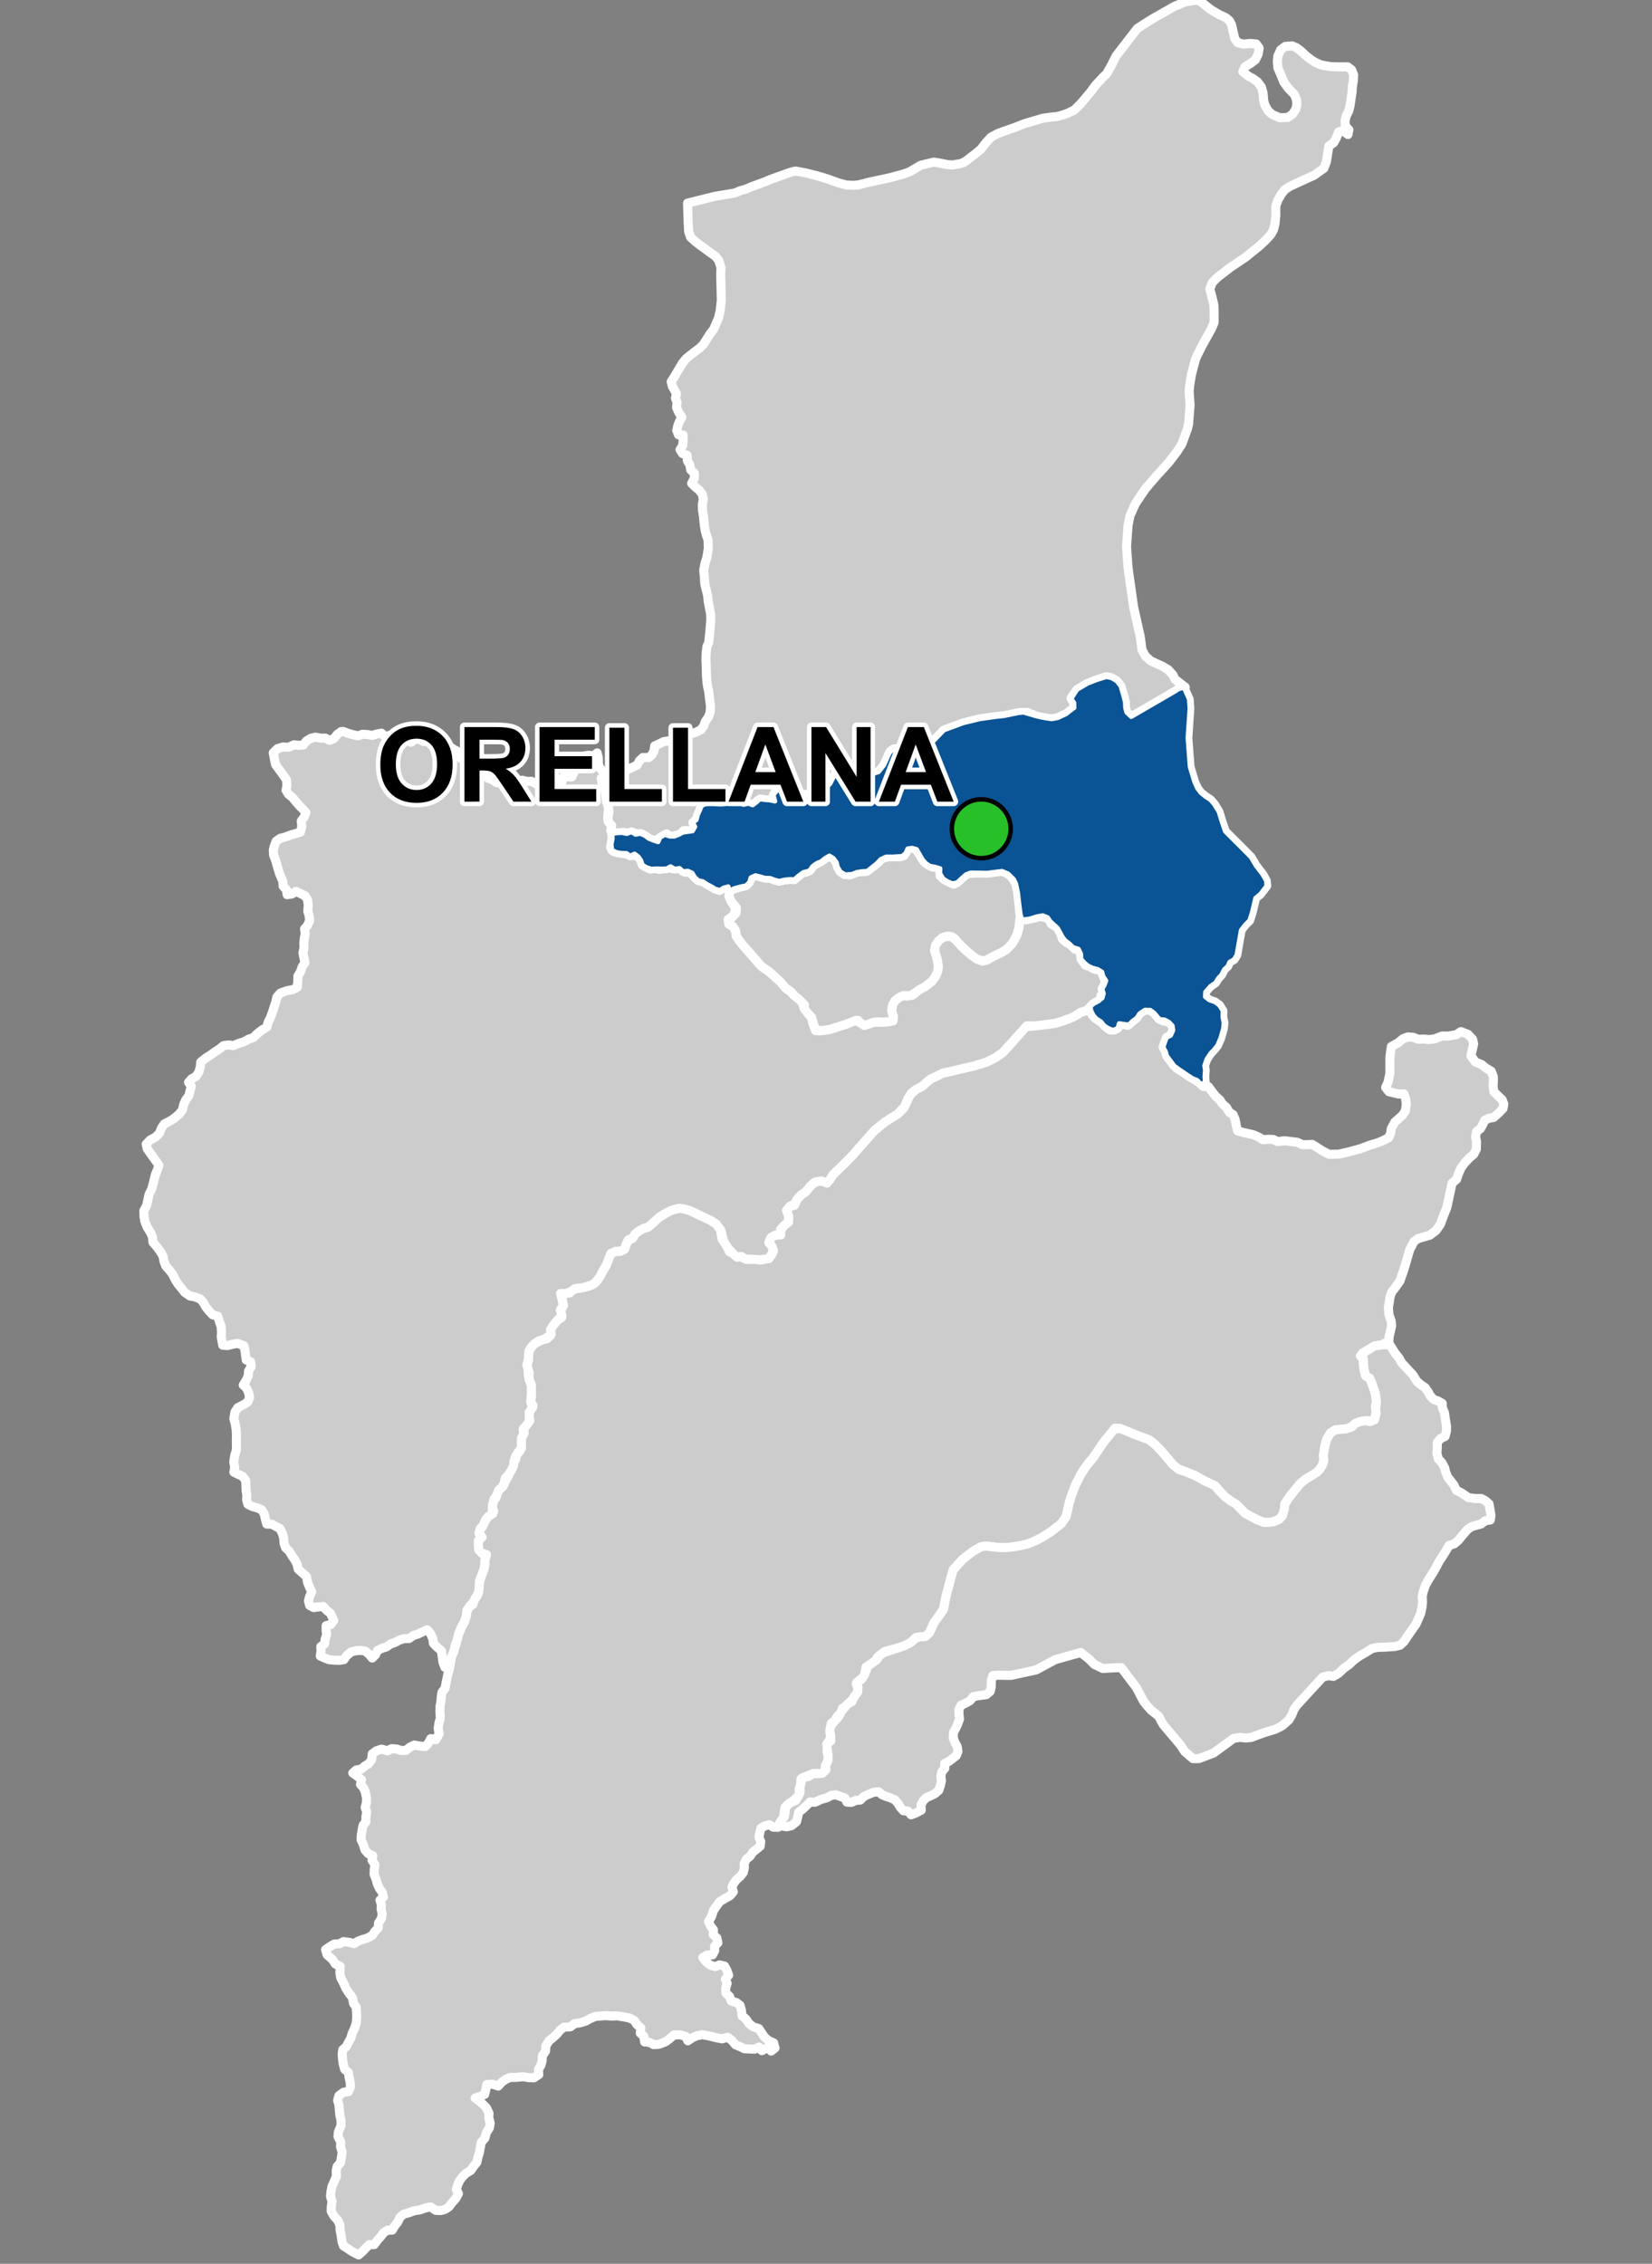 <?xml version="1.0" encoding="UTF-8"?>
<svg width="365pt" height="500pt" version="1.1" viewBox="0 0 365 500" xmlns="http://www.w3.org/2000/svg">
<rect x="0" y="0" width="365" height="500" fill="#808080" stroke="none"/>
<g id="a">
<rect width="365" height="500" fill="none"/>
<path d="m253.8 223 0.363 0.113 0.863 0.641 0.875 1.039 0.977 0.652 1.418 0.32 0.73 0.781 0.152 1.02-0.41 0.988-1.004 0.602-0.371 0.98-0.363 1.02 0.477 0.898 0.289 1.176 0.676 0.871 0.664 0.867 0.812 0.957 0.875 0.527 0.895 0.48 0.902 0.801 1.055 0.57 1.473 0.961 0.742 0.711 1.098 0.027 0.84 1.164 0.77 0.973 0.922 0.805 0.547 0.867 0.918 0.785 0.594 1.055 0.867 0.547 0.445 1.031 0.297 1.57 0.238 0.984 1.035 0.297 1.551 0.348 0.988 0.242 1.051 0.457 0.988 0.609 1.203-0.102 1.109 0.047 0.918 0.461 1.621-0.188 1.012 0.137 1.711 0.207 1.102 0.512 1.078 0.02 1.137-0.066 0.973 0.617 1.414 0.902 1.348 0.676 2.152-0.039 2.207-0.5 2.586-0.715 2.156-0.805 1.551-0.461 1.121-0.445 1.363-0.691 0.457-0.988 0.133-1.039 0.785-1.426 1.684-1.508 0.648-0.934 0.219-1.672-0.191-1.148-0.336-0.973-1.16 0.031-0.996-0.238-1.168-0.281-0.727-0.93 0.527-1.152 0.414-1.988-0.004-1.262-0.004-2.074 0.16-1.426 0.184-1.164 1.461-0.793 1.094-0.906 1.082-0.406 1.191 0.082 1.086 0.445 1.246-0.062 1.191 0.125 1.246-0.176 1.609-0.613 1.344 0.02 1.809-0.32 0.98-0.668 1.551 0.578 1.047 1.09 0.23 1.043-0.293 1.316-0.316 1.293 0.996 1.391 1.375 0.566 0.977 0.789 1.133 0.664 0.473 1.18 0.016 1.086-0.062 1.094 0.176 1.184 1.043 1.031 0.785 0.738 0.359 0.941-0.176 1.016-0.988 1.008-1.062 0.949-0.992 0.168-0.984 0.445-0.469 0.996-0.516 0.898-0.824 0.574-0.223 1.219 0.211 1.012-0.039 1.707-0.602 1.141-0.895 0.738-1.148 1.215-0.773 1.098-0.543 1.246-0.406 1.207-1.008 0.859-1.133 5.336-0.809 2.016-0.625 1.711-0.945 1.371-1.391 1.051-2.621 0.762-0.859 0.605-0.945 1.781-1.059 3.625-0.426 1.336-0.703 2.016-1.176 1.645-0.629 0.785-0.359 0.996-0.199 1.387-0.191 1.062 0.145 1.582 0.465 1.324 0.121 1.105-0.551 2.348-0.059 1.023-1.535 0.832-1.633 0.262-1.855 1.109-0.867 0.504 0.262 1.316 0.008 1.039 0.086 1.102 0.344 1.223 0.852 0.664 0.668 1.492 0.488 1.445 0.359 1.375 0.074 1.098-0.246 0.98 0.242 1.113-0.297 1.273-0.527 0.883-1.059-0.121-1.832 0.227-1.008 0.418-0.738 0.742-1.074 0.395-1.309 0.125-1.234 0.129-1.062 0.68-0.797 1.312-0.441 1.488-0.285 1.91 0.047 1.305-0.312 1.074-0.543 0.902-0.727 0.727-2.516 1.531-1.234 1.066-1.871 2.273-1.367 1.949-0.16 1.332-0.211 1.09-1.023 1.16-1.148 0.484-1.23 0.16-1.027-0.039-1.453-0.602-2.574-1.367-1.363-1.398-1.734-1.27-1.312-0.957-1.359-1.438-0.699-0.828-2.359-1.215-2.383-1.309-2.117-0.852-1.348-0.441-1.301-1.051-1.043-1.27-1.551-1.797-1.344-1.391-1.332-1.051-1.715-0.59-2.5-1.012-2.227-0.898-1.09-0.043-1.73 2.566-1.793 2.07-1.281 1.91-1.078 1.285-0.762 1.035-0.652 0.949-1.422 2.781-0.973 2.578-0.43 1.504-0.645 2.867-1.078 1.543-2.09 1.664-2.301 1.445-0.969 0.5-0.988 0.441-0.949 0.422-1.699 0.367-1.723 0.297-1.742 0.164-1.875-0.078-2.098-0.305-1.309 0.195-1.422 0.797-2.652 2.008-2.016 2.191-0.367 1.227-1.234 4.602-0.59 3.016-2.106 2.945-0.461 1.039-0.52 1.156-0.965 0.852-1.031 0.074-1.012 0.121-1.105 1.09-1.289 0.672-1.723 0.609-2.633 0.676-1.055 0.715-0.746 0.672-0.309 0.961-0.969 0.836-1.18 0.254-0.176 1.07-0.297 1.141-0.977 0.75-0.699 0.855 0.41 1-0.266 1.324-0.801 0.902-0.766 0.695-0.633 0.855-0.992 0.52-0.332 1.027-0.762 0.711-0.543 0.926-0.871 0.727 0.008 1.137-0.188 1.113 0.008 1.105-0.582 0.887-0.113 1.043-0.051 1.078 0.52 1.133-0.371 0.934-0.508 0.91-0.09 1.152-0.758 0.711-1.016-0.188-1.012 0.129-1.613 0.586-0.918 0.559-0.102 1.281-0.32 1.023 0.148 1.035-0.711 0.758-0.953 0.879-0.945 0.582-0.664 0.801-0.195 1.02-0.023 1.238-0.883 0.93-0.441 1.098-1.035-0.027-0.852-0.551-1 0.258-0.863 0.52-0.27 1.02-0.145 0.996 0.363 0.961-0.117 1.02-1.582 1.246-0.664 0.949-0.812 0.652-0.457 0.93 0.023 1.008-0.25 1.004-0.652 0.84-0.781 0.668-0.621 0.793-0.449 0.941 0.316 1.008-0.699 0.84-0.988 0.543-1.266 0.758-0.641 0.824-0.789 1.148-0.438 1.348-0.672 1.125 0.469 1.027 0.641 0.832-0.066 1.004 0.809 0.75 0.23 1.07-0.734 0.742 0.02 1.004-0.477 0.922-1.238 0.047-0.91 0.555 0.629 0.828 1.07 0.879 1.051 0.281 0.934-0.375 1.113 0.254 0.527 0.953 0.387 1.07-0.734 0.855 0.398 0.957-0.312 1.078 0.031 1.027 0.82 0.801 0.367 0.992 1.152 0.332 0.805 0.629 0.297 1.078 0.137 1.219 0.84 0.699 0.73 1.043 0.91 0.715 1.223 0.367 0.594 0.891 0.629 0.957 0.941 0.82 1.117 0.488 0.297 1.148-0.855 0.66-0.648-0.855-1.398 0.766-0.645-0.801-0.91 0.469-1.086-0.035-1.223-0.055-0.973-0.473-0.992-0.398-0.805-0.977-0.945-0.699-1.223 0.367-1.309-0.266-1.715-0.418-1.363-0.246-1.145 0.223-1.051 0.469-0.98 0.66-0.488-0.992-1.223-0.332-1.344 0.035-1 0.852-0.855 0.641-1.434 0.574-1.242 0.066-0.891-0.508-1.066-0.086-0.176-1.254-0.785-0.68 0.117-1.152-0.898-0.789-0.57-0.891-1-0.5-1.191-0.242-1.559-0.25-1.34 0.051-1.07-0.098-1.008 0.062-1.32 0.086-1.191 0.484-1.043 0.582-1.242 0.371-1.223 0.191-0.91 0.691-1.418 0.086-0.801 0.602-0.797 0.969-0.809 0.719-0.91 0.723-0.676 1.121-0.07 1.141-0.723 1.07-0.035 1.074-0.266 0.988-0.562 0.938 0.086 1.133-1.098 0.707-1.145-0.051-1.246-0.203-1.434 0.148-1.297-0.004-0.992 0.383-0.93 0.637-0.809 0.902-1.262-0.402-1.281 0.062-0.211 1.16-0.238 1.004-1.062 0.484-1.062 0.348 0.824 0.59 0.789 0.672 0.859 0.855 0.602 1.227-0.051 1.016 0.316 1.195-0.188 1.023-0.641 1.023-0.34 1.223-0.824 1.004-0.203 1.121-0.223 1.191-0.305 0.953-0.223 1.09-0.676 0.82-0.676 0.988-1.012 0.602-0.828 0.801-0.605 0.82-0.441 0.938-0.289 1.008 0.449 0.945-0.535 1.016-0.844 0.953-0.711 0.938-0.871 0.578-1 0.262-1.082-0.055-1.109-0.773-1.195 0.266-1.234 0.422-1.109 0.156-1.336 0.473-1.094 0.309-0.832 0.75-0.457 1-0.707 0.891-0.523 0.883-1.012-0.012-0.879 0.57-0.629 0.855-0.719 0.801-0.723 0.984-1.07-0.012-0.77 0.723-0.762 0.832-0.859 0.73-1.512-0.789-0.918-0.625-0.891-0.566-0.348-0.953-0.184-1.441-0.23-1.121-0.027-1.055-0.449-1.047-0.902-1-0.586-1.035 0.02-1.102 0.164-1.094-0.34-1.102 0.102-1.066 0.227-1.125 0.457-1.023 0.523-1.242-0.059-1.16 0.227-1.02 0.734-0.816 0.219-1.254 0.148-1.105-0.367-1.137 0.059-1.094-0.621-1.164 0.086-1.02 0.578-1.355 0.023-1.105-0.258-1.199-0.129-1.188-0.09-1.16-0.289-0.988 0.301-1.027 1.047-0.762 1.062-0.113 0.438-1.074-0.078-1.066-0.234-1.016-0.141-1.055-0.84-0.746-0.312-1.16-0.148-1.059-0.086-1.094 0.137-1.02 0.766-0.656 0.5-0.969 0.492-0.879 0.312-1.098 0.469-0.961 0.434-1.266 0.105-1.301-0.035-1.113-0.086-1.145-0.586-0.82-0.238-1.293-0.734-0.93-0.723-1.125-0.48-1.094-0.641-1.184-0.191-1.152 0.051-1.422-1.059-0.516-0.602-0.949-1.211-1.062-0.352-1.152 0.891-0.625 1.055-0.621 1.137-0.039 0.875-0.496 1.301 0.18 1.023 0.285 0.973-0.582 0.969-0.355 1.059-0.316 1.035-0.59 0.555-0.836 0.777-0.781 0.043-1.09 0.648-1 0.184-1.02-0.25-1.078 0.059-1.004-0.305-0.965 0.762-0.676-0.273-1.043-0.637-0.906-0.469-1.062-0.277-1.031-0.41-0.996 0.031-1.043 0.148-1.09-0.625-0.949 0.148-1.039-0.977-0.426-0.719-0.801-0.355-1.125-0.523-1.156 0.047-1.055 0.168-1.027 0.219-1.098 0.629-0.797-0.004-1.07 0.184-1.137-0.34-0.953 0.277-1.082 0.027-1.016-0.254-1.23-0.391-0.973-0.691-0.781 0.223-1.047-1.027-0.848-0.906-0.637 0.789-0.66 1.109-0.219 0.781-0.664 0.863-0.523 0.621-0.828 0.148-1.332 0.898-0.66 1.148-0.383 1.309 0.375 0.918-0.469 1.121 0.074 0.973 0.332 1.102-0.039 0.867-0.719 0.934-0.441 1.32 0.219 1.148 0.098 0.715-0.805 0.48-0.945 1.105 0.258 0.73-1.34-0.211-1.129 0.184-1.293 0.293-1.012-0.094-1.574 0.035-1.062 0.191-1.016 0.086-1.039 0.148-1.023 0.691-0.895 0.188-1.102 0.215-0.984 0.188-1.012 0.34-1.113 0.191-1.141 0.121-1.051 0.387-1.102 0.402-1.168 0.398-1.215 0.582-2.18 0.668-1.578 0.562-0.941 0.453-1.355 0.148-1 0.461-1.008 0.867-0.562-0.062-1 0.883-0.707 0.418-1.109 0.102-1.508 0.242-1.148 0.355-1.09 0.426-1.039 0.219-1.125 0.031-1.152 0.355-1.113-1.082-0.328-0.805-0.918-0.051-1.09 0.305-0.977 0.363-0.961-0.473-1.027 0.789-0.797 0.469-1.055 0.59-0.938 0.695-0.82 0.789-0.637-0.312-0.953 0.254-1.336 0.617-0.82 0.195-0.992 0.621-0.875 0.77-0.672 0.449-1.012 0.523-0.898 0.512-1.121 0.5-0.934 0.113-1.074 0.629-0.805 0.211-1.023 0.684-0.785 0.332-1.141 0.035-1.035 0.086-1.023 0.531-0.914-0.195-1.008 0.805-0.812 0.648-0.824-0.199-1.273 0.242-1 0.629-1.07-0.543-0.965 0.227-1.277-0.02-1.328-0.129-1.16-0.414-1.059 0.023-1.523-0.621-1.141 0.469-1.531 0.023-1.191 0.301-1.277 0.93-1.117 0.926-0.508 0.926-0.473 1.004-0.188 0.738-0.684 0.055-1.324 0.566-0.918 0.824-1.031 1.066-0.742-0.25-1.387 0.629-1.301-0.285-1.309-0.434-0.934 1.02-0.469 1.086-0.023 0.664-0.777 2.406-0.426 1.195-0.297 1.012-0.441 0.82-0.801 1.25-2.141 0.82-1.391 0.434-1.145 0.234-1.035 0.891-0.609 1.328-0.105 1.02-0.434 0.359-0.973 0.461-0.973 0.969-0.492 0.602-1.008 0.891-0.656 0.891-0.523 1.105-0.328 0.969-0.844 1.176-1.141 1.578-0.969 1.121-0.641 0.996-0.301 1.043-0.254 1.016 0.141 1.164 0.309 1.004 0.453 3.723 1.781 1.262 0.797 0.93 0.906 0.094 1.047 0.254 1.387 0.953 1.363 0.668 1.43 0.973 0.457 0.762 0.711 1.027-0.07 0.922 0.52 1 0.082 1.066-0.09 1.203 0.219 0.973-0.391 1.371-0.723 0.422-0.949-0.539-1.242-0.562-0.863 0.961-1.129 1.051-0.25 0.625-0.93 0.859-1.203 0.949-0.727 0.02-1.32-0.41-0.945 0.434-1.09 1.262-0.34 0.52-1.246 1.027-1.109 0.898-0.582 0.992-1.215 1.113-0.992 1.434-0.242 1.211 0.461 0.652-0.793 0.691-1.074 1.875-1.805 2.5-2.531 2.137-2.434 2.637-2.973 2.297-1.867 1.16-0.727 1.664-1.043 1.227-1.164 0.785-1.508 0.688-1.527 1.289-1.168 1.43-0.742 1.047-0.965 0.906-0.703 1.066-0.48 1.25-0.684 0.977-0.238 6.172-1.426 1.031-0.32 1.84-0.562 1.988-1.008 1.477-1.047 2.121-2.297 2.5-3.328 2.562-0.297 1.473-0.168 1-0.125 1.504-0.215 1.559-0.383 1.973-0.73 1.695-0.777 0.883-0.602 0.973-0.27 1-0.195 0.508 1.004 0.711 0.793 0.844 0.59 0.926 0.469 0.598 0.867 0.859 0.648 1.027-0.008 0.734-0.719 0.984-0.602 1.176 0.316 0.793-0.609 1-0.863 0.879-1.145 0.988-0.695z" fill="#ccc" fill-rule="evenodd"/>
<path d="m253.8 223 0.363 0.113 0.863 0.641 0.875 1.039 0.977 0.652 1.418 0.32 0.73 0.781 0.152 1.02-0.41 0.988-1.004 0.602-0.371 0.98-0.363 1.02 0.477 0.898 0.289 1.176 0.676 0.871 0.664 0.867 0.812 0.957 0.875 0.527 0.895 0.48 0.902 0.801 1.055 0.57 1.473 0.961 0.742 0.711 1.098 0.027 0.84 1.164 0.77 0.973 0.922 0.805 0.547 0.867 0.918 0.785 0.594 1.055 0.867 0.547 0.445 1.031 0.297 1.57 0.238 0.984 1.035 0.297 1.551 0.348 0.988 0.242 1.051 0.457 0.988 0.609 1.203-0.102 1.109 0.047 0.918 0.461 1.621-0.188 1.012 0.137 1.711 0.207 1.102 0.512 1.078 0.02 1.137-0.066 0.973 0.617 1.414 0.902 1.348 0.676 2.152-0.039 2.207-0.5 2.586-0.715 2.156-0.805 1.551-0.461 1.121-0.445 1.363-0.691 0.457-0.988 0.133-1.039 0.785-1.426 1.684-1.508 0.648-0.934 0.219-1.672-0.191-1.148-0.336-0.973-1.16 0.031-0.996-0.238-1.168-0.281-0.727-0.93 0.527-1.152 0.414-1.988-0.004-1.262-0.004-2.074 0.16-1.426 0.184-1.164 1.461-0.793 1.094-0.906 1.082-0.406 1.191 0.082 1.086 0.445 1.246-0.062 1.191 0.125 1.246-0.176 1.609-0.613 1.344 0.02 1.809-0.32 0.98-0.668 1.551 0.578 1.047 1.09 0.23 1.043-0.293 1.316-0.316 1.293 0.996 1.391 1.375 0.566 0.977 0.789 1.133 0.664 0.473 1.18 0.016 1.086-0.062 1.094 0.176 1.184 1.043 1.031 0.785 0.738 0.359 0.941-0.176 1.016-0.988 1.008-1.062 0.949-0.992 0.168-0.984 0.445-0.469 0.996-0.516 0.898-0.824 0.574-0.223 1.219 0.211 1.012-0.039 1.707-0.602 1.141-0.895 0.738-1.148 1.215-0.773 1.098-0.543 1.246-0.406 1.207-1.008 0.859-1.133 5.336-0.809 2.016-0.625 1.711-0.945 1.371-1.391 1.051-2.621 0.762-0.859 0.605-0.945 1.781-1.059 3.625-0.426 1.336-0.703 2.016-1.176 1.645-0.629 0.785-0.359 0.996-0.199 1.387-0.191 1.062 0.145 1.582 0.465 1.324 0.121 1.105-0.551 2.348-0.059 1.023-1.535 0.832-1.633 0.262-1.855 1.109-0.867 0.504 0.262 1.316 0.008 1.039 0.086 1.102 0.344 1.223 0.852 0.664 0.668 1.492 0.488 1.445 0.359 1.375 0.074 1.098-0.246 0.98 0.242 1.113-0.297 1.273-0.527 0.883-1.059-0.121-1.832 0.227-1.008 0.418-0.738 0.742-1.074 0.395-1.309 0.125-1.234 0.129-1.062 0.68-0.797 1.312-0.441 1.488-0.285 1.91 0.047 1.305-0.312 1.074-0.543 0.902-0.727 0.727-2.516 1.531-1.234 1.066-1.871 2.273-1.367 1.949-0.16 1.332-0.211 1.09-1.023 1.16-1.148 0.484-1.23 0.16-1.027-0.039-1.453-0.602-2.574-1.367-1.363-1.398-1.734-1.27-1.312-0.957-1.359-1.438-0.699-0.828-2.359-1.215-2.383-1.309-2.117-0.852-1.348-0.441-1.301-1.051-1.043-1.27-1.551-1.797-1.344-1.391-1.332-1.051-1.715-0.59-2.5-1.012-2.227-0.898-1.09-0.043-1.73 2.566-1.793 2.07-1.281 1.91-1.078 1.285-0.762 1.035-0.652 0.949-1.422 2.781-0.973 2.578-0.43 1.504-0.645 2.867-1.078 1.543-2.09 1.664-2.301 1.445-0.969 0.5-0.988 0.441-0.949 0.422-1.699 0.367-1.723 0.297-1.742 0.164-1.875-0.078-2.098-0.305-1.309 0.195-1.422 0.797-2.652 2.008-2.016 2.191-0.367 1.227-1.234 4.602-0.59 3.016-2.106 2.945-0.461 1.039-0.52 1.156-0.965 0.852-1.031 0.074-1.012 0.121-1.105 1.09-1.289 0.672-1.723 0.609-2.633 0.676-1.055 0.715-0.746 0.672-0.309 0.961-0.969 0.836-1.18 0.254-0.176 1.07-0.297 1.141-0.977 0.75-0.699 0.855 0.41 1-0.266 1.324-0.801 0.902-0.766 0.695-0.633 0.855-0.992 0.52-0.332 1.027-0.762 0.711-0.543 0.926-0.871 0.727 0.008 1.137-0.188 1.113 0.008 1.105-0.582 0.887-0.113 1.043-0.051 1.078 0.52 1.133-0.371 0.934-0.508 0.91-0.09 1.152-0.758 0.711-1.016-0.188-1.012 0.129-1.613 0.586-0.918 0.559-0.102 1.281-0.32 1.023 0.148 1.035-0.711 0.758-0.953 0.879-0.945 0.582-0.664 0.801-0.195 1.02-0.023 1.238-0.883 0.93-0.441 1.098-1.035-0.027-0.852-0.551-1 0.258-0.863 0.52-0.27 1.02-0.145 0.996 0.363 0.961-0.117 1.02-1.582 1.246-0.664 0.949-0.812 0.652-0.457 0.93 0.023 1.008-0.25 1.004-0.652 0.84-0.781 0.668-0.621 0.793-0.449 0.941 0.316 1.008-0.699 0.84-0.988 0.543-1.266 0.758-0.641 0.824-0.789 1.148-0.438 1.348-0.672 1.125 0.469 1.027 0.641 0.832-0.066 1.004 0.809 0.75 0.23 1.07-0.734 0.742 0.02 1.004-0.477 0.922-1.238 0.047-0.91 0.555 0.629 0.828 1.07 0.879 1.051 0.281 0.934-0.375 1.113 0.254 0.527 0.953 0.387 1.07-0.734 0.855 0.398 0.957-0.312 1.078 0.031 1.027 0.82 0.801 0.367 0.992 1.152 0.332 0.805 0.629 0.297 1.078 0.137 1.219 0.84 0.699 0.73 1.043 0.91 0.715 1.223 0.367 0.594 0.891 0.629 0.957 0.941 0.82 1.117 0.488 0.297 1.148-0.855 0.66-0.648-0.855-1.398 0.766-0.645-0.801-0.91 0.469-1.086-0.035-1.223-0.055-0.973-0.473-0.992-0.398-0.805-0.977-0.945-0.699-1.223 0.367-1.309-0.266-1.715-0.418-1.363-0.246-1.145 0.223-1.051 0.469-0.98 0.66-0.488-0.992-1.223-0.332-1.344 0.035-1 0.852-0.855 0.641-1.434 0.574-1.242 0.066-0.891-0.508-1.066-0.086-0.176-1.254-0.785-0.68 0.117-1.152-0.898-0.789-0.57-0.891-1-0.5-1.191-0.242-1.559-0.25-1.34 0.051-1.07-0.098-1.008 0.062-1.32 0.086-1.191 0.484-1.043 0.582-1.242 0.371-1.223 0.191-0.91 0.691-1.418 0.086-0.801 0.602-0.797 0.969-0.809 0.719-0.91 0.723-0.676 1.121-0.07 1.141-0.723 1.07-0.035 1.074-0.266 0.988-0.562 0.938 0.086 1.133-1.098 0.707-1.145-0.051-1.246-0.203-1.434 0.148-1.297-0.004-0.992 0.383-0.93 0.637-0.809 0.902-1.262-0.402-1.281 0.062-0.211 1.16-0.238 1.004-1.062 0.484-1.062 0.348 0.824 0.59 0.789 0.672 0.859 0.855 0.602 1.227-0.051 1.016 0.316 1.195-0.188 1.023-0.641 1.023-0.34 1.223-0.824 1.004-0.203 1.121-0.223 1.191-0.305 0.953-0.223 1.09-0.676 0.82-0.676 0.988-1.012 0.602-0.828 0.801-0.605 0.82-0.441 0.938-0.289 1.008 0.449 0.945-0.535 1.016-0.844 0.953-0.711 0.938-0.871 0.578-1 0.262-1.082-0.055-1.109-0.773-1.195 0.266-1.234 0.422-1.109 0.156-1.336 0.473-1.094 0.309-0.832 0.75-0.457 1-0.707 0.891-0.523 0.883-1.012-0.012-0.879 0.57-0.629 0.855-0.719 0.801-0.723 0.984-1.07-0.012-0.77 0.723-0.762 0.832-0.859 0.73-1.512-0.789-0.918-0.625-0.891-0.566-0.348-0.953-0.184-1.441-0.23-1.121-0.027-1.055-0.449-1.047-0.902-1-0.586-1.035 0.02-1.102 0.164-1.094-0.34-1.102 0.102-1.066 0.227-1.125 0.457-1.023 0.523-1.242-0.059-1.16 0.227-1.02 0.734-0.816 0.219-1.254 0.148-1.105-0.367-1.137 0.059-1.094-0.621-1.164 0.086-1.02 0.578-1.355 0.023-1.105-0.258-1.199-0.129-1.188-0.09-1.16-0.289-0.988 0.301-1.027 1.047-0.762 1.062-0.113 0.438-1.074-0.078-1.066-0.234-1.016-0.141-1.055-0.84-0.746-0.312-1.16-0.148-1.059-0.086-1.094 0.137-1.02 0.766-0.656 0.5-0.969 0.492-0.879 0.312-1.098 0.469-0.961 0.434-1.266 0.105-1.301-0.035-1.113-0.086-1.145-0.586-0.82-0.238-1.293-0.734-0.93-0.723-1.125-0.48-1.094-0.641-1.184-0.191-1.152 0.051-1.422-1.059-0.516-0.602-0.949-1.211-1.062-0.352-1.152 0.891-0.625 1.055-0.621 1.137-0.039 0.875-0.496 1.301 0.18 1.023 0.285 0.973-0.582 0.969-0.355 1.059-0.316 1.035-0.59 0.555-0.836 0.777-0.781 0.043-1.09 0.648-1 0.184-1.02-0.25-1.078 0.059-1.004-0.305-0.965 0.762-0.676-0.273-1.043-0.637-0.906-0.469-1.062-0.277-1.031-0.41-0.996 0.031-1.043 0.148-1.09-0.625-0.949 0.148-1.039-0.977-0.426-0.719-0.801-0.355-1.125-0.523-1.156 0.047-1.055 0.168-1.027 0.219-1.098 0.629-0.797-0.004-1.07 0.184-1.137-0.34-0.953 0.277-1.082 0.027-1.016-0.254-1.23-0.391-0.973-0.691-0.781 0.223-1.047-1.027-0.848-0.906-0.637 0.789-0.66 1.109-0.219 0.781-0.664 0.863-0.523 0.621-0.828 0.148-1.332 0.898-0.66 1.148-0.383 1.309 0.375 0.918-0.469 1.121 0.074 0.973 0.332 1.102-0.039 0.867-0.719 0.934-0.441 1.32 0.219 1.148 0.098 0.715-0.805 0.48-0.945 1.105 0.258 0.73-1.34-0.211-1.129 0.184-1.293 0.293-1.012-0.094-1.574 0.035-1.062 0.191-1.016 0.086-1.039 0.148-1.023 0.691-0.895 0.188-1.102 0.215-0.984 0.188-1.012 0.34-1.113 0.191-1.141 0.121-1.051 0.387-1.102 0.402-1.168 0.398-1.215 0.582-2.18 0.668-1.578 0.562-0.941 0.453-1.355 0.148-1 0.461-1.008 0.867-0.562-0.062-1 0.883-0.707 0.418-1.109 0.102-1.508 0.242-1.148 0.355-1.09 0.426-1.039 0.219-1.125 0.031-1.152 0.355-1.113-1.082-0.328-0.805-0.918-0.051-1.09 0.305-0.977 0.363-0.961-0.473-1.027 0.789-0.797 0.469-1.055 0.59-0.938 0.695-0.82 0.789-0.637-0.312-0.953 0.254-1.336 0.617-0.82 0.195-0.992 0.621-0.875 0.77-0.672 0.449-1.012 0.523-0.898 0.512-1.121 0.5-0.934 0.113-1.074 0.629-0.805 0.211-1.023 0.684-0.785 0.332-1.141 0.035-1.035 0.086-1.023 0.531-0.914-0.195-1.008 0.805-0.812 0.648-0.824-0.199-1.273 0.242-1 0.629-1.07-0.543-0.965 0.227-1.277-0.02-1.328-0.129-1.16-0.414-1.059 0.023-1.523-0.621-1.141 0.469-1.531 0.023-1.191 0.301-1.277 0.93-1.117 0.926-0.508 0.926-0.473 1.004-0.188 0.738-0.684 0.055-1.324 0.566-0.918 0.824-1.031 1.066-0.742-0.25-1.387 0.629-1.301-0.285-1.309-0.434-0.934 1.02-0.469 1.086-0.023 0.664-0.777 2.406-0.426 1.195-0.297 1.012-0.441 0.82-0.801 1.25-2.141 0.82-1.391 0.434-1.145 0.234-1.035 0.891-0.609 1.328-0.105 1.02-0.434 0.359-0.973 0.461-0.973 0.969-0.492 0.602-1.008 0.891-0.656 0.891-0.523 1.105-0.328 0.969-0.844 1.176-1.141 1.578-0.969 1.121-0.641 0.996-0.301 1.043-0.254 1.016 0.141 1.164 0.309 1.004 0.453 3.723 1.781 1.262 0.797 0.93 0.906 0.094 1.047 0.254 1.387 0.953 1.363 0.668 1.43 0.973 0.457 0.762 0.711 1.027-0.07 0.922 0.52 1 0.082 1.066-0.09 1.203 0.219 0.973-0.391 1.371-0.723 0.422-0.949-0.539-1.242-0.562-0.863 0.961-1.129 1.051-0.25 0.625-0.93 0.859-1.203 0.949-0.727 0.02-1.32-0.41-0.945 0.434-1.09 1.262-0.34 0.52-1.246 1.027-1.109 0.898-0.582 0.992-1.215 1.113-0.992 1.434-0.242 1.211 0.461 0.652-0.793 0.691-1.074 1.875-1.805 2.5-2.531 2.137-2.434 2.637-2.973 2.297-1.867 1.16-0.727 1.664-1.043 1.227-1.164 0.785-1.508 0.688-1.527 1.289-1.168 1.43-0.742 1.047-0.965 0.906-0.703 1.066-0.48 1.25-0.684 0.977-0.238 6.172-1.426 1.031-0.32 1.84-0.562 1.988-1.008 1.477-1.047 2.121-2.297 2.5-3.328 2.562-0.297 1.473-0.168 1-0.125 1.504-0.215 1.559-0.383 1.973-0.73 1.695-0.777 0.883-0.602 0.973-0.27 1-0.195 0.508 1.004 0.711 0.793 0.844 0.59 0.926 0.469 0.598 0.867 0.859 0.648 1.027-0.008 0.734-0.719 0.984-0.602 1.176 0.316 0.793-0.609 1-0.863 0.879-1.145 0.988-0.695 1.016-0.16" fill="none" stroke="#fff" stroke-linecap="round" stroke-linejoin="round" stroke-miterlimit="10" stroke-width="2"/>
<path d="m201.32 187.27 0.016 0.004 1.035 0.246 0.648 0.941 0.637 0.789 0.52 1.086 0.914 0.578 0.891 0.59 1.027 0.047 0.742 0.684-0.035 1.207 0.816 0.648 1.266 0.703 0.941 0.492 1.301-0.867 0.762-0.719 0.906-0.711 1.891-0.191 1.766-0.027 1.379 0.027 2.051-0.418 1.312 0.27 1.359 0.922 0.988 1.629 0.25 1.129 0.211 1.09 0.121 1.195 0.27 2.746 0.129 1.102-0.293 2.488-0.406 1.477-0.469 0.949-0.605 1.043-1.277 1.316-1.062 0.629-1.043 0.5-1.125 0.562-1.117 0.637-1 0.219-1.215-0.469-0.984-0.691-1.168-0.977-1.113-1.027-0.93-0.906-0.902-1.062-1.02-0.371-1.105 0.168-1.258 0.941-0.625 0.906-0.203 1.207 0.402 1.207 0.379 1.57-0.059 1.676-0.434 1.066-0.816 1.195-1.086 0.938-1.488 0.828-1.137 0.766-1.121 0.684-1.312-0.023-1.289 0.496-0.844 0.711-0.488 0.914-0.18 1.227 0.367 1.184-0.07 1.039-1.273 0.25-1.242 0.07-1.012-0.086-1.121 0.191-1.074 0.59-1.195-0.168-0.879-0.965-2.738 0.926-1.41 0.449-2.148 0.688-1.484 0.195-0.996 0.133-0.828-0.895-0.617-2.094-0.777-0.867-0.922-0.848 0.121-1.105-0.773-0.652-1.133-1.016-1.16-1.273-0.961-0.645-0.918-0.914-1.812-1.891-0.941-0.84-1.84-1.293-2.793-3.191-1.41-1.609-0.684-0.887-0.582-0.84-0.141-0.992-0.508-0.98-0.75-0.664-0.852-0.555 0.891-0.738 1.211-1.23 0.125-1.18-0.699-0.883-0.695-0.812-0.367-1.398 0.637-0.988 1.898-0.555 1.176-0.281 0.922-0.77 0.316-1.031 0.922-0.469 1.078 0.199 1.059 0.371 1.234 0.043 0.938 0.367 1.062 0.273 1.027-0.254 1.219-0.148 1.078 0.043 0.816-0.73 0.805-0.715 1.152-0.242 0.902-0.605 0.469-0.906 1-0.371 1.363-0.859 0.949-0.707 1.16 0.445 0.684 0.895 0.262 1.055 0.59 0.992 0.824 0.57 1.309 0.164 1.004-0.445 1.062-0.309 1.246 0.02 1.012-0.57 0.844-0.598 1.23-1.074 0.777-0.715 1.449-0.34 2.344 0.039 0.969-0.293 0.395-1.02 0.789-0.676z" fill="#ccc" fill-rule="evenodd"/>
<path d="m201.32 187.27 0.016 0.004 1.035 0.246 0.648 0.941 0.637 0.789 0.52 1.086 0.914 0.578 0.891 0.59 1.027 0.047 0.742 0.684-0.035 1.207 0.816 0.648 1.266 0.703 0.941 0.492 1.301-0.867 0.762-0.719 0.906-0.711 1.891-0.191 1.766-0.027 1.379 0.027 2.051-0.418 1.312 0.27 1.359 0.922 0.988 1.629 0.25 1.129 0.211 1.09 0.121 1.195 0.27 2.746 0.129 1.102-0.293 2.488-0.406 1.477-0.469 0.949-0.605 1.043-1.277 1.316-1.062 0.629-1.043 0.5-1.125 0.562-1.117 0.637-1 0.219-1.215-0.469-0.984-0.691-1.168-0.977-1.113-1.027-0.93-0.906-0.902-1.062-1.02-0.371-1.105 0.168-1.258 0.941-0.625 0.906-0.203 1.207 0.402 1.207 0.379 1.57-0.059 1.676-0.434 1.066-0.816 1.195-1.086 0.938-1.488 0.828-1.137 0.766-1.121 0.684-1.312-0.023-1.289 0.496-0.844 0.711-0.488 0.914-0.18 1.227 0.367 1.184-0.07 1.039-1.273 0.25-1.242 0.07-1.012-0.086-1.121 0.191-1.074 0.59-1.195-0.168-0.879-0.965-2.738 0.926-1.41 0.449-2.148 0.688-1.484 0.195-0.996 0.133-0.828-0.895-0.617-2.094-0.777-0.867-0.922-0.848 0.121-1.105-0.773-0.652-1.133-1.016-1.16-1.273-0.961-0.645-0.918-0.914-1.812-1.891-0.941-0.84-1.84-1.293-2.793-3.191-1.41-1.609-0.684-0.887-0.582-0.84-0.141-0.992-0.508-0.98-0.75-0.664-0.852-0.555 0.891-0.738 1.211-1.23 0.125-1.18-0.699-0.883-0.695-0.812-0.367-1.398 0.637-0.988 1.898-0.555 1.176-0.281 0.922-0.77 0.316-1.031 0.922-0.469 1.078 0.199 1.059 0.371 1.234 0.043 0.938 0.367 1.062 0.273 1.027-0.254 1.219-0.148 1.078 0.043 0.816-0.73 0.805-0.715 1.152-0.242 0.902-0.605 0.469-0.906 1-0.371 1.363-0.859 0.949-0.707 1.16 0.445 0.684 0.895 0.262 1.055 0.59 0.992 0.824 0.57 1.309 0.164 1.004-0.445 1.062-0.309 1.246 0.02 1.012-0.57 0.844-0.598 1.23-1.074 0.777-0.715 1.449-0.34 2.344 0.039 0.969-0.293 0.395-1.02 0.789-0.676 0.402 0.008" fill="none" stroke="#fff" stroke-linecap="round" stroke-linejoin="round" stroke-miterlimit="10" stroke-width="2"/>
<path d="m307.11 297.08 0.117 0.176 0.918 1.488 1.039 1.324 0.5 0.926 1.695 1.836 0.797 0.844 0.879 1.453 0.875 0.715 0.934 0.633 0.625 0.875 0.52 0.953 0.75 0.797 0.992 0.344 0.898 0.523 0.035 1.012 0.477 1.086 0.18 1.395 0.27 1.59-0.035 1.117-0.312 1.105-0.988 0.457-0.711 0.855v1.152l-0.102 1.199 0.34 1.316 0.766 0.801 0.613 1.125 0.258 1.047 0.43 1.051 1.367 1.723 0.527 1.168 0.98 0.465 1.723 1.16 1.5 0.188h1.336l0.938 0.523 0.75 0.676 0.438 2.535-0.156 1.012-1.121 0.168-0.934 0.727-0.973 0.25-1.129 0.336-0.926 0.668-1.148 1.328-0.867 1.059-0.898 0.742-1.102 0.336-0.719 1.207-0.543 0.902-0.926 1.391-0.484 0.945-0.914 1.609-0.918 1.43-0.684 1.227-0.543 1.527-0.203 1.027 0.062 1.227-0.102 1.066-0.301 1.469-1.012 2.309-2.148 3.086-0.562 0.852-0.875 0.785-1.102 0.258-2.195 0.156-1.57 0.035-1.309 0.258-1.445 0.91-1.41 0.809-1.195 0.883-0.98 0.934-1.141 0.809-1.23 1.156-1.133 0.66-1.082-0.16-1.25 0.309-5.715 6.203-0.68 0.996-0.375 1.016-0.699 1.227-1.48 1.309-1.52 0.773-2.484 0.762-1.676 0.605-1.141 0.441-1.203 0.125-1.312-0.141-1.41 0.23-4.465 3.254-3.242 1.223-1.289-0.012-1.785-1.531-1.043-1.559-0.855-1.012-1.039-1.227-1.805-2.137-0.504-0.875-0.52-1.004-0.898-0.73-0.801-0.625-1.004-1.137-0.656-0.828-1.594-3.043-3.348-4.41-4.074 0.207-1.828-0.867-1.301-1.305-1.746-1.348-5.613 1.57-4.215 2.273-5.555 1.207-2.754-0.035-1.262 0.066-0.328 1.074-0.043 1.449-0.219 0.984-0.883 0.727-1.777 0.23-1.047 0.195-0.773 0.922-0.883 0.492-1.078 0.484-0.477 0.949 0.027 1.105 0.105 1.027-0.402 1.086-0.43 0.953-0.492 0.875-0.059 1.227 0.387 1.02 0.512 0.957 0.141 1.027-0.418 0.973-0.793 0.609-0.816 0.621-0.902 0.43 0.035 1.059-0.668 0.777-0.215 0.992 0.137 0.996-0.219 0.98-0.375 1.129-0.852 0.742-0.91 0.453-0.969 0.414-0.738 0.727-0.457 0.914 0.059 1.129-1.219 0.656-1.027 0.383-0.68-0.801-1.023-0.098-0.672-0.75-0.508-0.863-0.703-0.801-0.957-0.434-0.961-0.301-0.934-0.402-0.758-0.656-1.168 0.145-1.23 0.508-0.902 0.449-0.711 0.738-1.02 0.09-0.941 0.422-1.012-0.043-0.449-0.906-0.961-0.344-1.047-0.387-1.062 0.156-0.867 0.5-1.293 0.367-1.379 0.629-1.09-0.059-0.805 0.797-0.832 0.797-0.879 0.676-0.211 1.117-0.281 0.984-1.086 0.867-1.047 0.246-1.066-0.172-0.219-1.082 0.758-0.988 0.164-1.039 0.023-1.047 1.281-1.102 1.023-0.371 0.57-0.918 0.414-0.926-0.035-1.043 0.25-1.105 0.219-1.008 1.508-0.328 0.855-0.625 1.031 0.035 1.051-0.082 0.84-0.789-0.105-1.004 0.551-1.043-0.004-1.359-0.172-1.148-0.098-1.137 0.871-0.676-0.004-1.141-0.199-0.992 0.156-1.031 0.559-0.852 0.699-0.746 0.676-0.828 0.484-0.961 0.668-0.801 0.727-0.848 0.91-0.469 0.457-1.047 0.828-1.086 0.062-1.043-0.309-1.027 0.969-0.633 0.715-0.965 0.418-1.059 0.387-1.02 0.961-0.684 0.91-0.617 0.641-0.914 0.961-0.758 3.023-0.957 1.723-0.609 1.289-0.672 0.973-0.898 1.059-0.352 1.117-0.035 0.965-0.852 0.469-1.031 0.512-1.164 2.106-2.945 0.59-3.016 1.234-4.602 0.297-1.102 2.086-2.316 2.371-1.855 1.703-0.949 1.078-0.176 2.328 0.285 1.875 0.078 1.742-0.164 1.723-0.297 1.32-0.285 1.164-0.434 1.07-0.477 1.051-0.535 1.988-1.246 2.402-1.863 1.078-1.543 0.645-2.867 0.43-1.504 0.973-2.578 1.238-2.465 0.836-1.266 0.762-1.035 1.078-1.285 0.922-1.371 1.41-2.109 2.312-2.812 1.25-0.211 1.93 0.781 2.039 0.82 2.473 0.898 1.332 1.051 1.344 1.391 1.551 1.797 1.043 1.27 1.301 1.051 1.348 0.441 2.117 0.852 2.383 1.309 2.137 0.969 0.922 1.074 1.359 1.438 1.254 0.918 1.098 0.617 2.059 2.09 2.574 1.367 1.453 0.602 1.027 0.039 1.23-0.16 1.148-0.484 0.777-0.781 0.457-1.469 0.074-1.047 0.93-1.531 2.394-2.977 1.234-1.066 2.516-1.531 0.727-0.727 0.543-0.902 0.312-1.074-0.117-1.023 0.355-2.191 0.441-1.488 0.797-1.312 1.062-0.68 1.234-0.129 1.117-0.094 1.266-0.426 0.738-0.742 1.008-0.418 1.242-0.238 1.047 0.223 0.984-0.398 0.383-1.434-0.129-1.141 0.191-1.188-0.098-1.055-0.148-0.992-0.676-2.051-0.531-1.316-0.922-0.496-0.328-1.258-0.168-1.41-0.008-1.039-0.672-0.742 1.277-1.078 1.855-1.109 1.633-0.262h1.23z" fill="#ccc" fill-rule="evenodd"/>
<path d="m307.11 297.08 0.117 0.176 0.918 1.488 1.039 1.324 0.5 0.926 1.695 1.836 0.797 0.844 0.879 1.453 0.875 0.715 0.934 0.633 0.625 0.875 0.52 0.953 0.75 0.797 0.992 0.344 0.898 0.523 0.035 1.012 0.477 1.086 0.18 1.395 0.27 1.59-0.035 1.117-0.312 1.105-0.988 0.457-0.711 0.855v1.152l-0.102 1.199 0.34 1.316 0.766 0.801 0.613 1.125 0.258 1.047 0.43 1.051 1.367 1.723 0.527 1.168 0.98 0.465 1.723 1.16 1.5 0.188h1.336l0.938 0.523 0.75 0.676 0.438 2.535-0.156 1.012-1.121 0.168-0.934 0.727-0.973 0.25-1.129 0.336-0.926 0.668-1.148 1.328-0.867 1.059-0.898 0.742-1.102 0.336-0.719 1.207-0.543 0.902-0.926 1.391-0.484 0.945-0.914 1.609-0.918 1.43-0.684 1.227-0.543 1.527-0.203 1.027 0.062 1.227-0.102 1.066-0.301 1.469-1.012 2.309-2.148 3.086-0.562 0.852-0.875 0.785-1.102 0.258-2.195 0.156-1.57 0.035-1.309 0.258-1.445 0.91-1.41 0.809-1.195 0.883-0.98 0.934-1.141 0.809-1.23 1.156-1.133 0.66-1.082-0.16-1.25 0.309-5.715 6.203-0.68 0.996-0.375 1.016-0.699 1.227-1.48 1.309-1.52 0.773-2.484 0.762-1.676 0.605-1.141 0.441-1.203 0.125-1.312-0.141-1.41 0.23-4.465 3.254-3.242 1.223-1.289-0.012-1.785-1.531-1.043-1.559-0.855-1.012-1.039-1.227-1.805-2.137-0.504-0.875-0.52-1.004-0.898-0.73-0.801-0.625-1.004-1.137-0.656-0.828-1.594-3.043-3.348-4.41-4.074 0.207-1.828-0.867-1.301-1.305-1.746-1.348-5.613 1.57-4.215 2.273-5.555 1.207-2.754-0.035-1.262 0.066-0.328 1.074-0.043 1.449-0.219 0.984-0.883 0.727-1.777 0.23-1.047 0.195-0.773 0.922-0.883 0.492-1.078 0.484-0.477 0.949 0.027 1.105 0.105 1.027-0.402 1.086-0.43 0.953-0.492 0.875-0.059 1.227 0.387 1.02 0.512 0.957 0.141 1.027-0.418 0.973-0.793 0.609-0.816 0.621-0.902 0.43 0.035 1.059-0.668 0.777-0.215 0.992 0.137 0.996-0.219 0.98-0.375 1.129-0.852 0.742-0.91 0.453-0.969 0.414-0.738 0.727-0.457 0.914 0.059 1.129-1.219 0.656-1.027 0.383-0.68-0.801-1.023-0.098-0.672-0.75-0.508-0.863-0.703-0.801-0.957-0.434-0.961-0.301-0.934-0.402-0.758-0.656-1.168 0.145-1.23 0.508-0.902 0.449-0.711 0.738-1.02 0.09-0.941 0.422-1.012-0.043-0.449-0.906-0.961-0.344-1.047-0.387-1.062 0.156-0.867 0.5-1.293 0.367-1.379 0.629-1.09-0.059-0.805 0.797-0.832 0.797-0.879 0.676-0.211 1.117-0.281 0.984-1.086 0.867-1.047 0.246-1.066-0.172-0.219-1.082 0.758-0.988 0.164-1.039 0.023-1.047 1.281-1.102 1.023-0.371 0.57-0.918 0.414-0.926-0.035-1.043 0.25-1.105 0.219-1.008 1.508-0.328 0.855-0.625 1.031 0.035 1.051-0.082 0.84-0.789-0.105-1.004 0.551-1.043-0.004-1.359-0.172-1.148-0.098-1.137 0.871-0.676-0.004-1.141-0.199-0.992 0.156-1.031 0.559-0.852 0.699-0.746 0.676-0.828 0.484-0.961 0.668-0.801 0.727-0.848 0.91-0.469 0.457-1.047 0.828-1.086 0.062-1.043-0.309-1.027 0.969-0.633 0.715-0.965 0.418-1.059 0.387-1.02 0.961-0.684 0.91-0.617 0.641-0.914 0.961-0.758 3.023-0.957 1.723-0.609 1.289-0.672 0.973-0.898 1.059-0.352 1.117-0.035 0.965-0.852 0.469-1.031 0.512-1.164 2.106-2.945 0.59-3.016 1.234-4.602 0.297-1.102 2.086-2.316 2.371-1.855 1.703-0.949 1.078-0.176 2.328 0.285 1.875 0.078 1.742-0.164 1.723-0.297 1.32-0.285 1.164-0.434 1.07-0.477 1.051-0.535 1.988-1.246 2.402-1.863 1.078-1.543 0.645-2.867 0.43-1.504 0.973-2.578 1.238-2.465 0.836-1.266 0.762-1.035 1.078-1.285 0.922-1.371 1.41-2.109 2.312-2.812 1.25-0.211 1.93 0.781 2.039 0.82 2.473 0.898 1.332 1.051 1.344 1.391 1.551 1.797 1.043 1.27 1.301 1.051 1.348 0.441 2.117 0.852 2.383 1.309 2.137 0.969 0.922 1.074 1.359 1.438 1.254 0.918 1.098 0.617 2.059 2.09 2.574 1.367 1.453 0.602 1.027 0.039 1.23-0.16 1.148-0.484 0.777-0.781 0.457-1.469 0.074-1.047 0.93-1.531 2.394-2.977 1.234-1.066 2.516-1.531 0.727-0.727 0.543-0.902 0.312-1.074-0.117-1.023 0.355-2.191 0.441-1.488 0.797-1.312 1.062-0.68 1.234-0.129 1.117-0.094 1.266-0.426 0.738-0.742 1.008-0.418 1.242-0.238 1.047 0.223 0.984-0.398 0.383-1.434-0.129-1.141 0.191-1.188-0.098-1.055-0.148-0.992-0.676-2.051-0.531-1.316-0.922-0.496-0.328-1.258-0.168-1.41-0.008-1.039-0.672-0.742 1.277-1.078 1.855-1.109 1.633-0.262h1.23l0.547 0.047" fill="none" stroke="#fff" stroke-linecap="round" stroke-linejoin="round" stroke-miterlimit="10" stroke-width="2"/>
<path d="m75.832 161.55 0.121 0.047 1.039 0.41 1.105 0.285 1.039 0.227 0.953-0.344 1.066 0.059 1.074 0.195 1.059-0.316 1-0.176 0.727 0.746 1.117-0.266 0.988 0.285 1.078-0.09 0.855 0.617 1.039-0.078 0.703 0.793 0.852-0.645 1.016-0.016 0.934 0.496 1.234-0.34 0.996-0.32 1.043 0.02 1.008 0.391 0.906 0.438 0.578 0.926 0.859 0.605 0.887 0.477 0.871 0.57-0.102 1.027 0.949 0.344 1.039-0.234 1.027-0.301 0.98 0.328-0.43 0.934 0.539 0.898 1.031 0.301 0.496 0.922 0.27 1.082 1 0.387 0.984 0.652 0.996-0.133 1 0.051 1.012 0.387 1.012 0.141 1-0.199 0.625-0.812 0.973 0.262 1.02-0.02 1 0.52 0.812 0.621 1.082 0.328 0.633 0.871 0.805 0.68 0.984-0.188 0.777-0.691 0.238-1.09 0.43-0.938 0.164-1.016 1.008-0.078 1.012 0.012 0.488-1.035 0.367-1.16 0.367-1.004 0.75-0.691 0.75-0.738 0.988-0.164 1.043 0.148 0.844-0.648 0.25 1.059 0.02 1.066 0.156 0.992 0.727 0.836 0.566 0.867-0.801 0.758 0.129 1.016 0.238 0.988 0.586 0.863 0.074 1.266 0.125 1.066 0.375 0.965 0.047 1.051-0.133 1.043-0.008 1.004 0.863 0.539-0.113 1.082 0.074 1.188 0.211 1.109-0.238 1.008-0.172 1.105 0.574 0.863 0.98 0.309 1.102 0.152 1.016 0.195 1.043 0.195 1.215 0.152 0.664 0.832 0.406 0.969 0.801 0.633 0.906 0.484 1.066-0.473 0.914 0.551 0.996-0.18 0.996-0.332 0.945 0.34 1.023-0.148 1.008 0.281 0.777 0.641 1.047-0.039 1.09 1.16 0.758 0.707 1.066 0.242 0.863 0.586 0.887 0.5 0.914 0.527 1.035 0.32 0.898-0.551 0.984-0.266 0.281 1-0.121 1.086 0.438 1.105 0.617 0.891 0.473 0.934-0.551 1.41-1.148 0.805 0.133 1.035 0.895 0.523 0.594 0.965 0.148 1.18 0.652 0.973 0.684 0.887 1.41 1.609 2.793 3.191 1.84 1.293 0.941 0.84 1.418 1.27 1.27 1.504 1.004 0.676 0.762 0.852 1.105 0.883 0.773 0.762 0.336 1.176 0.891 1.223 0.758 0.773 0.348 1.469 0.582 1.508 1.035 0.039 1.98-0.262 2.148-0.688 1.41-0.449 2.328-0.918 0.871 0.492 1.012 0.645 1.012-0.352 1.16-0.367 1.637 0.012 1.242-0.07 1.273-0.25 0.07-1.039-0.367-1.184 0.18-1.227 0.488-0.914 0.844-0.711 0.961-0.473 1.047 0.059 1.109-0.223 1.336-1.086 1.379-0.734 1.602-1.23 0.816-1.195 0.434-1.066 0.105-1.047-0.195-1.344-0.633-2.062 0.203-1.207 0.625-0.906 0.754-0.691 1.098-0.398 1.055 0.086 0.836 0.617 1.473 1.617 1.062 0.984 1.219 1.02 0.945 0.676 1.254 0.484 1-0.219 1.117-0.637 1.125-0.562 1.043-0.5 1.062-0.629 1.242-1.289 0.641-1.07 0.469-0.949 0.406-1.477 0.227-1.883 1.223 0.098 2.004-0.395 1.082-0.363 1.223 0.227 0.926 0.391 0.449 1.023 0.98 0.551 0.707 0.723 0.453 1 0.32 1.055 0.871 0.754 1.164 0.645 0.773 0.891 1.082 0.277 0.188 1.141 0.371 1.176 0.637 0.895 1.141 0.398 0.898 0.547 1.137 0.121 0.871 0.68 0.133 1.102 0.324 1.094-0.609 1.023 0.176 1.043-0.66 0.781 0.27 1.129-1.035 0.066-0.949 0.582-0.691 0.906-0.938 0.641-1.102 0.312-0.883 0.602-0.949 0.52-2.207 0.844-1.617 0.461-1.957 0.281-1 0.125-1.473 0.168-1.809-0.02-3.254 3.644-2.121 2.297-1.477 1.047-1.988 1.008-1.84 0.562-1.031 0.32-5.519 1.289-1.312 0.277-1.566 0.781-1.066 0.48-0.906 0.703-1.047 0.965-1.43 0.742-1.008 0.805-0.746 1.246-0.727 1.711-1.508 1.605-1.664 1.043-1.16 0.727-2.297 1.867-2.637 2.973-2.137 2.434-2.5 2.531-1.875 1.805-0.691 1.074-0.652 0.793-1.211-0.461-1.434 0.242-1.113 0.992-0.992 1.215-0.898 0.582-1.027 1.109-0.398 0.926-1.16 0.555-0.727 0.898 0.48 1.242-0.02 1.32-0.949 0.727-0.805 0.898 0.047 1.227-1.23 0.039-0.934 0.531-0.496 1.117 0.77 0.953 0.215 1.062-0.941 1.523-1.035 0.156-1.031 0.113-1.047-0.09-1.086-0.055-1.023-0.012-0.871-0.59-1.004 0.121-0.82-0.742-1.145-1.246-0.871-1.336-0.34-1.133-0.359-1.461-1.004-1.359-1.164-0.75-3.82-1.828-1.004-0.453-1.164-0.309-1.016-0.141-1.043 0.254-0.996 0.301-1.121 0.641-1.191 0.699-1.562 1.41-0.969 0.844-1.105 0.328-0.891 0.523-0.891 0.656-0.527 0.922-0.957 0.363-0.484 0.922-0.301 1.066-0.926 0.559-1.004-0.012-1.145 0.508-0.52 1.301-0.434 1.145-0.82 1.391-0.727 1.402-0.957 1.203-0.844 0.562-1.75 0.512-1.887 0.242-0.938 0.672-0.949 0.398-1.309 0.02 0.34 1.297 0.285 1.309-0.668 1.02 0.367 1.301-1.145 1.109-0.824 1.031-0.566 0.918 0.148 1.031-0.832 0.613-0.902 0.531-0.984 0.281-0.898 0.602-0.785 0.77-0.539 0.918-0.109 2.016-0.336 0.969 0.297 1.016 0.035 1.262 0.215 1.121 0.48 1.191-0.012 1.23-0.059 1.324-0.113 1.07 0.465 1.195-0.785 1.109 0.043 1.027-0.082 1.062-0.609 0.828-0.676 0.766 0.141 1.074-0.516 0.934-0.023 1.137 0.02 1.082-0.715 0.883-0.574 0.922-0.359 1.023-0.113 1.098-0.441 0.918-0.633 0.996-0.75 0.793-0.188 1.008-0.496 0.957-0.777 0.699-0.402 1.094-0.621 0.879-0.305 1.105-0.074 1.098 0.102 1-0.906 0.57-0.695 0.812-0.438 1.078-0.758 0.914-0.258 0.98 0.688 0.832-0.809 0.742-0.027 1.062 0.102 1.02 0.766 0.793 0.895 0.539-0.324 1.059-0.004 1.098-0.305 1.102-0.395 1.035-0.438 1.148-0.117 1.75-0.172 1.121-0.613 0.883-0.453 1.047-0.793 0.797-0.645 0.918-0.145 1.324-0.453 1.355-0.562 0.941-0.668 1.578-0.312 1.32-0.477 1.348-0.262 1.25-0.547 1.176-0.246 1.484-0.238 1.055-0.98-0.203-0.418-1.117-0.133-1.047-0.215-1.488-1.051-0.887-0.699-0.75-0.16-1.078-0.48-1.07-0.75-0.84-1.008 0.449-0.918 0.453-1.113 0.363-0.973 0.672-1.023 0.008-1.008 0.289-1.051 0.551-0.996 0.355-0.891 0.637-1.051 0.332-0.949 0.465-0.422 0.938-0.727 0.727-0.668-0.797-0.895-0.754-1.082-0.141-1.008 0.082-1.031 0.281-0.965 0.805-0.613 0.867-1.031 0.168-1.113-0.043-1.117-0.098-1.031-0.391-0.922-0.422 0.145-1.066-0.027-1.035 0.828-0.574 0.117-1.027 0.336-1.012-0.117-1 0.004-1 0.988-0.223 0.691-0.918-0.688-1.555-0.891-0.699-0.766-0.848-1.074 0.117-1.023 0.129-0.891-0.48-0.258-0.992 0.273-1 0.457-1.004-0.473-0.98-0.449-1.086-0.23-1.289-1.02-0.91-0.82-0.723-0.238-1.074-0.488-0.961-0.641-0.91-0.574-1.004-0.828-0.777-0.371-1.047-0.047-1.059-0.27-0.992-0.566-1.141-0.926-0.5-0.91-0.488-1.098-0.02-0.273-1.016-0.273-1.246-0.57-0.902-0.93-0.398-1.172-0.328-0.941-0.477-0.273-1 0.043-1.004-0.168-1.043-0.027-1.008-0.059-1.242-0.691-0.883-0.969-0.438-0.953-0.469 0.18-1.055-0.207-1.203 0.227-1.453 0.375-1.258-0.023-1.961 0.02-1.234-0.062-1.25-0.211-1.301-0.309-1.125 0.266-1.484 0.633-0.949 1.273-0.641 0.953-0.652 0.355-0.934-0.199-1.047-0.449-1.016-0.746-0.688 0.621-1.02 0.473-0.977 0.082-1.109 0.566-0.953-0.098-1.066-0.984-0.41-0.281-2.062-0.195-1.059-1.395-0.547-1.125 0.18-1.094 0.301-1.109-0.078-0.324-1.82 0.059-1.031-0.074-1.258-0.367-1.043-0.387-1.242-1.102-0.312-0.938-0.992-0.621-0.789-0.551-0.988-0.668-0.75-1.246-0.465-1.012-0.176-1.164-0.805-0.781-0.98-0.715-0.898-0.605-0.961-0.547-1.125-0.75-0.977-0.797-0.91-0.391-1.031-0.191-1.09-0.535-0.945-0.926-1.242-0.781-0.91-0.094-1.133-0.438-1-0.723-1.156-0.535-1.312-0.176-1.09-0.051-1.242 0.621-1.164 0.281-1.27 0.238-1.148 0.621-1.297 0.262-0.969 0.27-1.066 0.281-1.137 0.398-0.93 0.367-1.109-1.027-1.414-0.758-1.07-0.805-1.16-0.223-0.992 0.887-0.941 1.184-0.625 0.871-0.871 0.441-1.137 0.633-0.906 1.383-0.715 0.902-0.609 0.934-0.793 0.773-0.945 0.277-1.219 0.469-1.051 0.652-0.844 0.266-1.035 0.297-1.148-0.613-0.824 0.664-0.762 0.969-0.535 0.652-0.984 0.316-1.098 0.098-1.094 1.156-0.93 1.016-0.633 0.953-0.68 1.105-0.73 0.805-0.672 1.16-0.141 0.992 0.152 1.234-0.508 1.195-0.375 0.898-0.52 1.145-0.395 0.727-0.754 1.219-0.949 1-0.594 0.277-1.047 0.484-0.957 0.445-1.207 0.402-1.266 0.359-1.031 0.258-1.148 0.77-0.852 1.367-0.516 1.379-0.242 0.984-0.523 0.109-1.191 0.023-1.281 0.547-0.895 0.414-1.188 0.613-0.875-0.262-1.133-0.199-1.07 0.238-1.055-0.051-1.074 0.125-1.031 0.191-1.027-0.141-1.074 0.656-0.785 0.473-1.051-0.117-1.055-0.297-1.004 0.102-1.344-0.152-1.18-0.543-0.879-1.07-0.539-0.938-0.457-0.902 0.578-1.062 0.156-0.152-1.09-0.727-0.793-0.078-1.102-0.711-1.641-0.484-1.574-0.34-1.25-0.504-1.312-0.066-1.125 0.277-0.988 0.379-0.965 0.887-0.613 1.215-0.32 1.02-0.398 1.215-0.344 1-0.301 0.316-1.266-0.125-1.176 0.691-0.965 0.34-0.941-0.723-0.781-0.723-0.738-0.742-0.832-0.84-1.027-0.832-0.641-0.527-0.871 0.203-1.148-0.121-1.191-0.785-1.141-0.996-1.355-0.609-0.832-0.234-1.066-0.301-1.531 0.949-0.941 1.238-0.367 1.199 0.066 1.184-0.547 1.035 0.117 1.035-0.059 0.66-0.871 0.98-0.617 1.074-0.262 1.168 0.23 1.008-0.012 0.891 0.496 0.98-0.387 0.746-0.926 0.844-0.617z" fill="#ccc" fill-rule="evenodd"/>
<path d="m75.832 161.55 0.121 0.047 1.039 0.41 1.105 0.285 1.039 0.227 0.953-0.344 1.066 0.059 1.074 0.195 1.059-0.316 1-0.176 0.727 0.746 1.117-0.266 0.988 0.285 1.078-0.09 0.855 0.617 1.039-0.078 0.703 0.793 0.852-0.645 1.016-0.016 0.934 0.496 1.234-0.34 0.996-0.32 1.043 0.02 1.008 0.391 0.906 0.438 0.578 0.926 0.859 0.605 0.887 0.477 0.871 0.57-0.102 1.027 0.949 0.344 1.039-0.234 1.027-0.301 0.98 0.328-0.43 0.934 0.539 0.898 1.031 0.301 0.496 0.922 0.27 1.082 1 0.387 0.984 0.652 0.996-0.133 1 0.051 1.012 0.387 1.012 0.141 1-0.199 0.625-0.812 0.973 0.262 1.02-0.02 1 0.52 0.812 0.621 1.082 0.328 0.633 0.871 0.805 0.68 0.984-0.188 0.777-0.691 0.238-1.09 0.43-0.938 0.164-1.016 1.008-0.078 1.012 0.012 0.488-1.035 0.367-1.16 0.367-1.004 0.75-0.691 0.75-0.738 0.988-0.164 1.043 0.148 0.844-0.648 0.25 1.059 0.02 1.066 0.156 0.992 0.727 0.836 0.566 0.867-0.801 0.758 0.129 1.016 0.238 0.988 0.586 0.863 0.074 1.266 0.125 1.066 0.375 0.965 0.047 1.051-0.133 1.043-0.008 1.004 0.863 0.539-0.113 1.082 0.074 1.188 0.211 1.109-0.238 1.008-0.172 1.105 0.574 0.863 0.98 0.309 1.102 0.152 1.016 0.195 1.043 0.195 1.215 0.152 0.664 0.832 0.406 0.969 0.801 0.633 0.906 0.484 1.066-0.473 0.914 0.551 0.996-0.18 0.996-0.332 0.945 0.34 1.023-0.148 1.008 0.281 0.777 0.641 1.047-0.039 1.09 1.16 0.758 0.707 1.066 0.242 0.863 0.586 0.887 0.5 0.914 0.527 1.035 0.32 0.898-0.551 0.984-0.266 0.281 1-0.121 1.086 0.438 1.105 0.617 0.891 0.473 0.934-0.551 1.41-1.148 0.805 0.133 1.035 0.895 0.523 0.594 0.965 0.148 1.18 0.652 0.973 0.684 0.887 1.41 1.609 2.793 3.191 1.84 1.293 0.941 0.84 1.418 1.27 1.27 1.504 1.004 0.676 0.762 0.852 1.105 0.883 0.773 0.762 0.336 1.176 0.891 1.223 0.758 0.773 0.348 1.469 0.582 1.508 1.035 0.039 1.98-0.262 2.148-0.688 1.41-0.449 2.328-0.918 0.871 0.492 1.012 0.645 1.012-0.352 1.16-0.367 1.637 0.012 1.242-0.07 1.273-0.25 0.07-1.039-0.367-1.184 0.18-1.227 0.488-0.914 0.844-0.711 0.961-0.473 1.047 0.059 1.109-0.223 1.336-1.086 1.379-0.734 1.602-1.23 0.816-1.195 0.434-1.066 0.105-1.047-0.195-1.344-0.633-2.062 0.203-1.207 0.625-0.906 0.754-0.691 1.098-0.398 1.055 0.086 0.836 0.617 1.473 1.617 1.062 0.984 1.219 1.02 0.945 0.676 1.254 0.484 1-0.219 1.117-0.637 1.125-0.562 1.043-0.5 1.062-0.629 1.242-1.289 0.641-1.07 0.469-0.949 0.406-1.477 0.227-1.883 1.223 0.098 2.004-0.395 1.082-0.363 1.223 0.227 0.926 0.391 0.449 1.023 0.98 0.551 0.707 0.723 0.453 1 0.32 1.055 0.871 0.754 1.164 0.645 0.773 0.891 1.082 0.277 0.188 1.141 0.371 1.176 0.637 0.895 1.141 0.398 0.898 0.547 1.137 0.121 0.871 0.68 0.133 1.102 0.324 1.094-0.609 1.023 0.176 1.043-0.66 0.781 0.27 1.129-1.035 0.066-0.949 0.582-0.691 0.906-0.938 0.641-1.102 0.312-0.883 0.602-0.949 0.52-2.207 0.844-1.617 0.461-1.957 0.281-1 0.125-1.473 0.168-1.809-0.02-3.254 3.644-2.121 2.297-1.477 1.047-1.988 1.008-1.84 0.562-1.031 0.32-5.519 1.289-1.312 0.277-1.566 0.781-1.066 0.48-0.906 0.703-1.047 0.965-1.43 0.742-1.008 0.805-0.746 1.246-0.727 1.711-1.508 1.605-1.664 1.043-1.16 0.727-2.297 1.867-2.637 2.973-2.137 2.434-2.5 2.531-1.875 1.805-0.691 1.074-0.652 0.793-1.211-0.461-1.434 0.242-1.113 0.992-0.992 1.215-0.898 0.582-1.027 1.109-0.398 0.926-1.16 0.555-0.727 0.898 0.48 1.242-0.02 1.32-0.949 0.727-0.805 0.898 0.047 1.227-1.23 0.039-0.934 0.531-0.496 1.117 0.77 0.953 0.215 1.062-0.941 1.523-1.035 0.156-1.031 0.113-1.047-0.09-1.086-0.055-1.023-0.012-0.871-0.59-1.004 0.121-0.82-0.742-1.145-1.246-0.871-1.336-0.34-1.133-0.359-1.461-1.004-1.359-1.164-0.75-3.82-1.828-1.004-0.453-1.164-0.309-1.016-0.141-1.043 0.254-0.996 0.301-1.121 0.641-1.191 0.699-1.562 1.41-0.969 0.844-1.105 0.328-0.891 0.523-0.891 0.656-0.527 0.922-0.957 0.363-0.484 0.922-0.301 1.066-0.926 0.559-1.004-0.012-1.145 0.508-0.52 1.301-0.434 1.145-0.82 1.391-0.727 1.402-0.957 1.203-0.844 0.562-1.75 0.512-1.887 0.242-0.938 0.672-0.949 0.398-1.309 0.02 0.34 1.297 0.285 1.309-0.668 1.02 0.367 1.301-1.145 1.109-0.824 1.031-0.566 0.918 0.148 1.031-0.832 0.613-0.902 0.531-0.984 0.281-0.898 0.602-0.785 0.77-0.539 0.918-0.109 2.016-0.336 0.969 0.297 1.016 0.035 1.262 0.215 1.121 0.48 1.191-0.012 1.23-0.059 1.324-0.113 1.07 0.465 1.195-0.785 1.109 0.043 1.027-0.082 1.062-0.609 0.828-0.676 0.766 0.141 1.074-0.516 0.934-0.023 1.137 0.02 1.082-0.715 0.883-0.574 0.922-0.359 1.023-0.113 1.098-0.441 0.918-0.633 0.996-0.75 0.793-0.188 1.008-0.496 0.957-0.777 0.699-0.402 1.094-0.621 0.879-0.305 1.105-0.074 1.098 0.102 1-0.906 0.57-0.695 0.812-0.438 1.078-0.758 0.914-0.258 0.98 0.688 0.832-0.809 0.742-0.027 1.062 0.102 1.02 0.766 0.793 0.895 0.539-0.324 1.059-0.004 1.098-0.305 1.102-0.395 1.035-0.438 1.148-0.117 1.75-0.172 1.121-0.613 0.883-0.453 1.047-0.793 0.797-0.645 0.918-0.145 1.324-0.453 1.355-0.562 0.941-0.668 1.578-0.312 1.32-0.477 1.348-0.262 1.25-0.547 1.176-0.246 1.484-0.238 1.055-0.98-0.203-0.418-1.117-0.133-1.047-0.215-1.488-1.051-0.887-0.699-0.75-0.16-1.078-0.48-1.07-0.75-0.84-1.008 0.449-0.918 0.453-1.113 0.363-0.973 0.672-1.023 0.008-1.008 0.289-1.051 0.551-0.996 0.355-0.891 0.637-1.051 0.332-0.949 0.465-0.422 0.938-0.727 0.727-0.668-0.797-0.895-0.754-1.082-0.141-1.008 0.082-1.031 0.281-0.965 0.805-0.613 0.867-1.031 0.168-1.113-0.043-1.117-0.098-1.031-0.391-0.922-0.422 0.145-1.066-0.027-1.035 0.828-0.574 0.117-1.027 0.336-1.012-0.117-1 0.004-1 0.988-0.223 0.691-0.918-0.688-1.555-0.891-0.699-0.766-0.848-1.074 0.117-1.023 0.129-0.891-0.48-0.258-0.992 0.273-1 0.457-1.004-0.473-0.98-0.449-1.086-0.23-1.289-1.02-0.91-0.82-0.723-0.238-1.074-0.488-0.961-0.641-0.91-0.574-1.004-0.828-0.777-0.371-1.047-0.047-1.059-0.27-0.992-0.566-1.141-0.926-0.5-0.91-0.488-1.098-0.02-0.273-1.016-0.273-1.246-0.57-0.902-0.93-0.398-1.172-0.328-0.941-0.477-0.273-1 0.043-1.004-0.168-1.043-0.027-1.008-0.059-1.242-0.691-0.883-0.969-0.438-0.953-0.469 0.18-1.055-0.207-1.203 0.227-1.453 0.375-1.258-0.023-1.961 0.02-1.234-0.062-1.25-0.211-1.301-0.309-1.125 0.266-1.484 0.633-0.949 1.273-0.641 0.953-0.652 0.355-0.934-0.199-1.047-0.449-1.016-0.746-0.688 0.621-1.02 0.473-0.977 0.082-1.109 0.566-0.953-0.098-1.066-0.984-0.41-0.281-2.062-0.195-1.059-1.395-0.547-1.125 0.18-1.094 0.301-1.109-0.078-0.324-1.82 0.059-1.031-0.074-1.258-0.367-1.043-0.387-1.242-1.102-0.312-0.938-0.992-0.621-0.789-0.551-0.988-0.668-0.75-1.246-0.465-1.012-0.176-1.164-0.805-0.781-0.98-0.715-0.898-0.605-0.961-0.547-1.125-0.75-0.977-0.797-0.91-0.391-1.031-0.191-1.09-0.535-0.945-0.926-1.242-0.781-0.91-0.094-1.133-0.438-1-0.723-1.156-0.535-1.312-0.176-1.09-0.051-1.242 0.621-1.164 0.281-1.27 0.238-1.148 0.621-1.297 0.262-0.969 0.27-1.066 0.281-1.137 0.398-0.93 0.367-1.109-1.027-1.414-0.758-1.07-0.805-1.16-0.223-0.992 0.887-0.941 1.184-0.625 0.871-0.871 0.441-1.137 0.633-0.906 1.383-0.715 0.902-0.609 0.934-0.793 0.773-0.945 0.277-1.219 0.469-1.051 0.652-0.844 0.266-1.035 0.297-1.148-0.613-0.824 0.664-0.762 0.969-0.535 0.652-0.984 0.316-1.098 0.098-1.094 1.156-0.93 1.016-0.633 0.953-0.68 1.105-0.73 0.805-0.672 1.16-0.141 0.992 0.152 1.234-0.508 1.195-0.375 0.898-0.52 1.145-0.395 0.727-0.754 1.219-0.949 1-0.594 0.277-1.047 0.484-0.957 0.445-1.207 0.402-1.266 0.359-1.031 0.258-1.148 0.77-0.852 1.367-0.516 1.379-0.242 0.984-0.523 0.109-1.191 0.023-1.281 0.547-0.895 0.414-1.188 0.613-0.875-0.262-1.133-0.199-1.07 0.238-1.055-0.051-1.074 0.125-1.031 0.191-1.027-0.141-1.074 0.656-0.785 0.473-1.051-0.117-1.055-0.297-1.004 0.102-1.344-0.152-1.18-0.543-0.879-1.07-0.539-0.938-0.457-0.902 0.578-1.062 0.156-0.152-1.09-0.727-0.793-0.078-1.102-0.711-1.641-0.484-1.574-0.34-1.25-0.504-1.312-0.066-1.125 0.277-0.988 0.379-0.965 0.887-0.613 1.215-0.32 1.02-0.398 1.215-0.344 1-0.301 0.316-1.266-0.125-1.176 0.691-0.965 0.34-0.941-0.723-0.781-0.723-0.738-0.742-0.832-0.84-1.027-0.832-0.641-0.527-0.871 0.203-1.148-0.121-1.191-0.785-1.141-0.996-1.355-0.609-0.832-0.234-1.066-0.301-1.531 0.949-0.941 1.238-0.367 1.199 0.066 1.184-0.547 1.035 0.117 1.035-0.059 0.66-0.871 0.98-0.617 1.074-0.262 1.168 0.23 1.008-0.012 0.891 0.496 0.98-0.387 0.746-0.926 0.844-0.617 0.469-0.047" fill="none" stroke="#fff" stroke-linecap="round" stroke-linejoin="round" stroke-miterlimit="10" stroke-width="2"/>
<path d="m264.88 0.145 0.641 0.402 1.945 1.547 1.926 1.145 1.449 0.66 0.801 0.684 0.461 0.895 0.715 3.078 0.66 0.875 1.293 0.309 1.52-0.148 1.273 0.129 0.641 0.891-0.23 1.379-0.609 1.223-1.152 0.848-1.156 0.711-0.48 1.051 1.293 1.027 0.93 0.473 1.035 0.762 0.855 1.129 0.379 1.344 0.129 1.59 0.246 1.008 0.719 1.297 0.922 0.84 1.711 0.727 1.742-0.078 1.086-0.781 0.715-1.125 0.203-1.07-0.121-1.055-0.445-1.039-1.332-1.379-0.969-1.324-0.711-1.73-0.621-1.445-0.121-1.453 0.102-1.148 0.637-1.395 1.016-0.754 1.5-0.113 0.938 0.387 0.965 0.719 1.137 1.059 1.113 0.867 0.871 0.547 1.152 0.555 1.012 0.23 1.223 0.203 1.598 0.066h2.273l0.859 0.648 0.461 1.129-0.062 1.293-0.207 1.164-0.07 1.324-0.188 1.156-0.133 1.012-0.168 1.012-0.266 1.02-0.527 1.039-0.297 1.148 0.098 1.117 0.77 0.844-0.207 1.043-1.098-0.812-0.98 0.238-0.492 1.328-0.578 1.043-1.07 0.734-0.535 3.441-0.57 1.492-2.148 1.527-3.586 1.633-1.895 0.898-0.973 0.645-0.82 1.027-0.734 1.285-0.469 1.363 0.016 2.031-0.176 1.727-0.309 1.352-0.602 1.094-1 1.121-1.449 1.375-3.113 2.519-3.426 2.316-2.785 2.137-1.184 1.191-0.551 1.375 0.402 1.48 0.488 2.012 0.062 1.02v2.949l-0.605 1.41-1.824 3.25-0.621 1.215-0.605 1.188-0.473 1.082-0.871 3.316-0.34 2.07-0.184 1.527 0.145 2.144 0.066 1.004-0.234 3.004-0.086 1.113-0.23 1.066-1.281 3.488-1.098 1.68-1.738 2.277-2.629 2.883-1.527 1.781-1.035 1.207-2.199 3.238-1.219 2.715-0.414 2.019-0.34 4.723 0.074 1.098 0.203 3.086 0.188 1.633 0.176 1.223 0.926 6.449 0.461 2.059 0.223 0.984 0.777 3.461 0.383 2.875 0.781 1.434 1.137 1.016 2.742 1.262 1.113 0.672 1.055 1.145 0.438 0.938 2.293 1.816-1.051 0.219-1.418 0.805-8.867 5.676-1.613-1.156-0.266-1.031-0.039-1.184-0.355-1.43-0.641-2.16-0.895-1.152-1.191-0.672-1.129-0.215-2.269 0.73-1.789 0.703-2.356 1.371-1.277 1.73 0.594 1.191 0.043 1.09-0.945 0.703-0.836 0.672-1.863 0.859-1.312 0.258-1.211-0.168-1.199-0.23-1.039-0.242-1.941-0.816-1.941 0.098-1.828 0.371-1.359 0.281-1.852 0.199-3.527 0.5-3.664 0.883-4.281 1.59-1.324 1.371-1.66 1.715-1.25 0.996-1.266 0.656-1.738-0.195-2.496-0.445-1.227 0.02-0.93 0.605-0.5 1.109-0.848 1.879-0.625 0.828-0.801 0.836-1.191 0.137-1.77-0.512-0.992-0.457-0.91-0.488-1.109-0.402-1.207 0.242-1.062 0.598-0.977 0.922-1.258 2.434-1.398 1.383-0.969 0.762-1.004 0.785-1.059-0.035-0.984-0.516-1.043-0.121-0.824-0.594-0.453-1.055-0.602-0.855-1.441 0.859-0.965 0.316-0.996-0.113-0.48 1.031 0.07 1.566-0.965 0.281-1.102-0.012-0.961-0.289-0.984 0.418-0.688 0.805-1.031-0.223-1.062 0.121-0.977-0.238-1.188 0.113-1.535-0.125-1.062 0.227-1.047-0.027-1.238-0.039-0.996-0.184-0.918 0.59-0.707 0.723-0.445 1.07 0.117 1.055-0.93 0.398-0.145 1.098-0.262 1.055-1.031 0.117-1.094 0.004-0.676 0.852-1.117 0.219-1.012 0.273-0.926-0.633-0.781 0.719-0.855 0.621-1.027 0.059-0.992-0.176-0.965-0.414-0.777-0.754-1.008-0.031-1.035-0.336-1.043 0.125-1.023-0.152-1.02 0.109-1.031 0.113-0.809-0.625 0.215-1.121-0.75-0.832-0.035-1.199 0.195-1.055-0.141-1.195-0.379-0.949-0.121-1.082-0.082-1.203-0.578-0.926-0.238-0.988-0.129-1.016 0.801-0.758 1.086-0.125 0.965-0.387 1.031 0.023 1.043-0.23 1.102-0.535 0.926-0.445 0.949-0.453 0.453-0.902 0.797-0.758 1.27 0.031 0.773-0.652 0.43-0.922 0.145-1.023 1.062-0.477 0.906-0.461 1.148-0.18 1.051-0.047 1.07-0.402 0.82-0.625 1.062-0.035 0.992-0.496 1.055-0.312 1.004-0.5 0.645-0.812 0.359-1.051 0.656-0.914 0.391-0.988 0.113-1.344-0.203-1.648-0.203-1.75-0.273-1.188-0.129-1.012-0.082-1.113-0.078-2.766-0.051-1.074 0.043-1.238 0.172-1.477 0.414-0.957 0.141-1.379 0.105-1.137 0.191-2.262-0.02-1.484-0.281-1.418-0.277-1.488-0.098-1.109-0.629-2.559-0.133-1.891-0.113-1.266 0.262-1.402 0.418-1.277 0.336-2.09-0.059-1.859-0.352-1.008-0.273-1.051-0.188-1.105-0.215-2.164-0.176-1.004-0.07-1.441 0.23-1.215-0.23-1.125-0.711-0.906-0.926-0.762-0.719-0.715 0.598-1.082 0.004-1.121-0.801-0.777-0.207-1.145-0.527-0.867-0.051-1.219-1.027-0.379-0.551-0.844 0.602-0.934 0.074-1.184 0.008-1.133-1.027-0.039-0.371-0.953 0.223-1.062 0.379-0.973 0.527-0.887-0.664-0.984-0.508-1.164 0.098-1.121-0.352-0.945 0.227-1.008-0.941-1.66-0.227-0.988 0.605-0.926 0.516-0.867 0.695-1.172 0.738-1.227 0.793-0.941 1.637-1.293 1.266-0.953 0.867-0.852 0.711-1.121 0.758-1.191 0.812-1.062 0.523-1.234 0.531-1.215 0.367-1.551 0.254-2.356-0.027-1.188-0.043-1.797-0.066-2.656 0.062-1.594-0.516-1.625-0.703-0.844-3.141-2.277-1.215-0.914-1.145-1.047-0.418-1.242-0.102-1.789-0.082-2.406-0.066-2.086 5.055-1.258 1.035-0.254 4.367-0.723 1.141-0.496 1.262-0.348 0.973-0.434 1.168-0.43 2.219-0.812 1.004-0.441 4.648-1.668 1-0.223 2.258 0.422 2.269 0.57 1.188 0.336 1.566 0.488 2.18 0.797 1.789 0.469 1.492 0.078 1.199-0.113 2.055-0.531 2.641-0.574 2.277-0.484 2.934-0.801 1.348-0.488 2.445-1.441 2.883-0.703 1.328 0.211 1.719 0.34 1.141 0.078 1.766-0.301 0.938-0.398 1.148-0.879 1.086-0.832 1.301-1.074 1.121-1.445 1.039-1.156 1.512-0.828 1.66-0.613 2.125-0.742 2.019-0.797 2.402-0.719 1.777-0.535 1.973-0.266 1.16-0.102 1.215-0.328 1.191-0.41 1.492-0.754 1.312-1.297 2.203-2.602 1.062-1.469 1.703-1.824 0.824-0.785 1.145-2.055 0.902-1.824 3.664-4.754 1.047-1.355 1.77-1.141 1.605-1.004 4.809-2.731 2.453-1.016 2.551-0.391z" fill="#ccc" fill-rule="evenodd"/>
<path d="m264.88 0.145 0.641 0.402 1.945 1.547 1.926 1.145 1.449 0.66 0.801 0.684 0.461 0.895 0.715 3.078 0.66 0.875 1.293 0.309 1.52-0.148 1.273 0.129 0.641 0.891-0.23 1.379-0.609 1.223-1.152 0.848-1.156 0.711-0.48 1.051 1.293 1.027 0.93 0.473 1.035 0.762 0.855 1.129 0.379 1.344 0.129 1.59 0.246 1.008 0.719 1.297 0.922 0.84 1.711 0.727 1.742-0.078 1.086-0.781 0.715-1.125 0.203-1.07-0.121-1.055-0.445-1.039-1.332-1.379-0.969-1.324-0.711-1.73-0.621-1.445-0.121-1.453 0.102-1.148 0.637-1.395 1.016-0.754 1.5-0.113 0.938 0.387 0.965 0.719 1.137 1.059 1.113 0.867 0.871 0.547 1.152 0.555 1.012 0.23 1.223 0.203 1.598 0.066h2.273l0.859 0.648 0.461 1.129-0.062 1.293-0.207 1.164-0.07 1.324-0.188 1.156-0.133 1.012-0.168 1.012-0.266 1.02-0.527 1.039-0.297 1.148 0.098 1.117 0.77 0.844-0.207 1.043-1.098-0.812-0.98 0.238-0.492 1.328-0.578 1.043-1.07 0.734-0.535 3.441-0.57 1.492-2.148 1.527-3.586 1.633-1.895 0.898-0.973 0.645-0.82 1.027-0.734 1.285-0.469 1.363 0.016 2.031-0.176 1.727-0.309 1.352-0.602 1.094-1 1.121-1.449 1.375-3.113 2.519-3.426 2.316-2.785 2.137-1.184 1.191-0.551 1.375 0.402 1.48 0.488 2.012 0.062 1.02v2.949l-0.605 1.41-1.824 3.25-0.621 1.215-0.605 1.188-0.473 1.082-0.871 3.316-0.34 2.07-0.184 1.527 0.145 2.144 0.066 1.004-0.234 3.004-0.086 1.113-0.23 1.066-1.281 3.488-1.098 1.68-1.738 2.277-2.629 2.883-1.527 1.781-1.035 1.207-2.199 3.238-1.219 2.715-0.414 2.019-0.34 4.723 0.074 1.098 0.203 3.086 0.188 1.633 0.176 1.223 0.926 6.449 0.461 2.059 0.223 0.984 0.777 3.461 0.383 2.875 0.781 1.434 1.137 1.016 2.742 1.262 1.113 0.672 1.055 1.145 0.438 0.938 2.293 1.816-1.051 0.219-1.418 0.805-8.867 5.676-1.613-1.156-0.266-1.031-0.039-1.184-0.355-1.43-0.641-2.16-0.895-1.152-1.191-0.672-1.129-0.215-2.269 0.73-1.789 0.703-2.356 1.371-1.277 1.73 0.594 1.191 0.043 1.09-0.945 0.703-0.836 0.672-1.863 0.859-1.312 0.258-1.211-0.168-1.199-0.23-1.039-0.242-1.941-0.816-1.941 0.098-1.828 0.371-1.359 0.281-1.852 0.199-3.527 0.5-3.664 0.883-4.281 1.59-1.324 1.371-1.66 1.715-1.25 0.996-1.266 0.656-1.738-0.195-2.496-0.445-1.227 0.02-0.93 0.605-0.5 1.109-0.848 1.879-0.625 0.828-0.801 0.836-1.191 0.137-1.77-0.512-0.992-0.457-0.91-0.488-1.109-0.402-1.207 0.242-1.062 0.598-0.977 0.922-1.258 2.434-1.398 1.383-0.969 0.762-1.004 0.785-1.059-0.035-0.984-0.516-1.043-0.121-0.824-0.594-0.453-1.055-0.602-0.855-1.441 0.859-0.965 0.316-0.996-0.113-0.48 1.031 0.07 1.566-0.965 0.281-1.102-0.012-0.961-0.289-0.984 0.418-0.688 0.805-1.031-0.223-1.062 0.121-0.977-0.238-1.188 0.113-1.535-0.125-1.062 0.227-1.047-0.027-1.238-0.039-0.996-0.184-0.918 0.59-0.707 0.723-0.445 1.07 0.117 1.055-0.93 0.398-0.145 1.098-0.262 1.055-1.031 0.117-1.094 0.004-0.676 0.852-1.117 0.219-1.012 0.273-0.926-0.633-0.781 0.719-0.855 0.621-1.027 0.059-0.992-0.176-0.965-0.414-0.777-0.754-1.008-0.031-1.035-0.336-1.043 0.125-1.023-0.152-1.02 0.109-1.031 0.113-0.809-0.625 0.215-1.121-0.75-0.832-0.035-1.199 0.195-1.055-0.141-1.195-0.379-0.949-0.121-1.082-0.082-1.203-0.578-0.926-0.238-0.988-0.129-1.016 0.801-0.758 1.086-0.125 0.965-0.387 1.031 0.023 1.043-0.23 1.102-0.535 0.926-0.445 0.949-0.453 0.453-0.902 0.797-0.758 1.27 0.031 0.773-0.652 0.43-0.922 0.145-1.023 1.062-0.477 0.906-0.461 1.148-0.18 1.051-0.047 1.07-0.402 0.82-0.625 1.062-0.035 0.992-0.496 1.055-0.312 1.004-0.5 0.645-0.812 0.359-1.051 0.656-0.914 0.391-0.988 0.113-1.344-0.203-1.648-0.203-1.75-0.273-1.188-0.129-1.012-0.082-1.113-0.078-2.766-0.051-1.074 0.043-1.238 0.172-1.477 0.414-0.957 0.141-1.379 0.105-1.137 0.191-2.262-0.02-1.484-0.281-1.418-0.277-1.488-0.098-1.109-0.629-2.559-0.133-1.891-0.113-1.266 0.262-1.402 0.418-1.277 0.336-2.09-0.059-1.859-0.352-1.008-0.273-1.051-0.188-1.105-0.215-2.164-0.176-1.004-0.07-1.441 0.23-1.215-0.23-1.125-0.711-0.906-0.926-0.762-0.719-0.715 0.598-1.082 0.004-1.121-0.801-0.777-0.207-1.145-0.527-0.867-0.051-1.219-1.027-0.379-0.551-0.844 0.602-0.934 0.074-1.184 0.008-1.133-1.027-0.039-0.371-0.953 0.223-1.062 0.379-0.973 0.527-0.887-0.664-0.984-0.508-1.164 0.098-1.121-0.352-0.945 0.227-1.008-0.941-1.66-0.227-0.988 0.605-0.926 0.516-0.867 0.695-1.172 0.738-1.227 0.793-0.941 1.637-1.293 1.266-0.953 0.867-0.852 0.711-1.121 0.758-1.191 0.812-1.062 0.523-1.234 0.531-1.215 0.367-1.551 0.254-2.356-0.027-1.188-0.043-1.797-0.066-2.656 0.062-1.594-0.516-1.625-0.703-0.844-3.141-2.277-1.215-0.914-1.145-1.047-0.418-1.242-0.102-1.789-0.082-2.406-0.066-2.086 5.055-1.258 1.035-0.254 4.367-0.723 1.141-0.496 1.262-0.348 0.973-0.434 1.168-0.43 2.219-0.812 1.004-0.441 4.648-1.668 1-0.223 2.258 0.422 2.269 0.57 1.188 0.336 1.566 0.488 2.18 0.797 1.789 0.469 1.492 0.078 1.199-0.113 2.055-0.531 2.641-0.574 2.277-0.484 2.934-0.801 1.348-0.488 2.445-1.441 2.883-0.703 1.328 0.211 1.719 0.34 1.141 0.078 1.766-0.301 0.938-0.398 1.148-0.879 1.086-0.832 1.301-1.074 1.121-1.445 1.039-1.156 1.512-0.828 1.66-0.613 2.125-0.742 2.019-0.797 2.402-0.719 1.777-0.535 1.973-0.266 1.16-0.102 1.215-0.328 1.191-0.41 1.492-0.754 1.312-1.297 2.203-2.602 1.062-1.469 1.703-1.824 0.824-0.785 1.145-2.055 0.902-1.824 3.664-4.754 1.047-1.355 1.77-1.141 1.605-1.004 4.809-2.731 2.453-1.016 2.551-0.391 0.426 0.145" fill="none" stroke="#fff" stroke-linecap="round" stroke-linejoin="round" stroke-miterlimit="10" stroke-width="2"/>
<path d="m245.53 149.71 1.191 0.672 0.895 1.152 0.641 2.16 0.355 1.43 0.039 1.184 0.266 1.031 1.031 0.969 9.449-5.488 0.949-0.609 1.234-0.375 1.156 2.606 0.145 2.031-0.438 6.496 0.348 4.613 0.137 1.805 0.363 1.207 0.609 2.039 0.68 1.504 0.727 0.949 0.992 0.82 1.109 0.719 0.891 1.02 1.02 1.676 0.543 1.812 0.453 1.332 0.395 1.16 1.605 1.605 1.754 1.742 2.32 2.344 1.121 1.895 1.496 1.949 0.762 1.379 0.098 1.129-1.387 1.812-1.074 0.879-0.75 3.168-0.57 1.781-0.961 0.949-0.91 1.199-0.961 5.484-0.609 0.992-0.969 0.547-0.422 0.949-0.758 0.68-0.621 1.211-0.703 0.75-0.629 1.012-1.117 0.77-1.094 1.258-0.047 1.051 0.906 0.723 1.285 0.441 0.941 0.715 0.773 1.227-0.035 1.379 0.258 1.258-0.129 1.309-0.582 2.051-0.707 1.652-0.711 0.898-0.773 0.801-0.863 1.281-0.516 1.453 0.152 1.051-0.102 1.348 0.078 1.18-0.812 0.676-0.914-0.996-1.051-0.426-1.035-0.66-0.941-0.645-0.859-0.582-1.254-0.914-0.922-1.285-0.676-0.871-0.27-0.984-0.523-0.941 0.355-1.086 0.406-1.062 0.898-0.438 0.516-1.152-0.152-1.02-0.73-0.781-1.008-0.531-1.09-0.09-1.172-1.391-0.863-0.641-1.188-0.027-1.18 0.77-0.637 0.984-0.992 0.73-0.727 0.773-1.07-0.125-1.102-0.16-0.297 1.055-1.086 0.422-1.023-0.414-0.871-0.57-0.746-0.906-0.941-0.594-0.707-0.754-0.488-0.969-0.215-1 0.793-0.664 1.027-0.527 0.84-0.711 0.273-0.992-0.301-0.969 0.484-0.879 0.367-0.977-0.609-0.906-0.301-1.039-0.934-0.57-1.203-0.32-0.91-0.426-0.793-0.652-0.773-0.875-0.043-1.133-0.52-1.07-1.203-0.371-0.852-0.852-0.891-0.664-0.613-0.809-0.535-1-0.543-0.965-0.781-0.691-0.809-0.75-0.586-0.855-1.055-0.441-1.238 0.199-1.703 0.531-1.699 0.215-0.34-1.285-0.391-3.07-0.141-1.391-0.211-1.09-0.25-1.129-0.469-0.98-1.25-1.242-1.359-0.559-1.66 0.211-1.68 0.199-1.922-0.039-1.68-0.012-1.012 0.387-1.121 1.004-0.82 0.785-1.07 0.203-1.102-0.488-0.918-0.578-0.703-1.172 0.035-1.09-1.191-0.348-1.082-0.191-0.922-0.641-0.691-0.781-0.695-1.207-0.605-1.07-0.98-0.277-0.996 0.133-0.426 0.961-0.785 0.711-2.152 0.133-1.383-0.012-1.223 0.555-0.871 0.934-0.996 0.793-1.105 0.887-1.191 0.07-1.168 0.191-0.988 0.414-1.535 0.098-1.07-0.672-0.59-0.992-0.262-1.055-0.684-0.895-0.883-0.547-0.965 0.559-0.852 0.691-0.984 0.418-0.879 0.637-0.734 1-1.367 0.363-1.137 0.84-0.816 0.73-1.078-0.043-1.219 0.148-1.027 0.254-1.062-0.273-0.938-0.367-1.234-0.043-0.984-0.297-1.062-0.266-1.012 0.461-0.316 1.031-0.75 0.754-1.094 0.203-1.645 0.457-0.832 0.57-0.355-1.023-0.984 0.266-0.898 0.551-1.035-0.32-0.855-0.535-0.945-0.492-0.863-0.586-1.066-0.242-0.758-0.707-0.551-0.938-0.953-0.434-1.094 0.086-0.738-0.695-1.082 0.156-0.91-0.547-0.93 0.488-1.094 0.035-1.043-0.047-1.133 0.062-1.059-0.301-0.973-0.566-0.32-1.012-0.582-0.828-0.824-0.625-0.973 0.449-0.824-0.57-1.141-0.031-1.082-0.188-0.98-0.469-0.16-1.277 0.254-1.27-0.051-1.086 1.105-0.172 1.059-0.055 1.07 0.23 1.02-0.402 0.91 0.57 1.059-0.191 1.02 0.441 0.855 0.645 0.977 0.395 1.078 0.359 0.422-0.98 1.098-0.637 0.973 0.359 1.07 0.023 1-0.387 0.895-0.484 1.039-0.148 1.109-0.156 0.547-0.949-0.484-0.914 0.793-0.617 0.289-1.113 0.422-0.918 0.43-1.074 0.98-0.438 1.012-0.129 1.004 0.117 1.273 0.125 1.488-0.262 1.262 0.121 1.258-0.184 1 0.391 1.043-0.242 0.969 0.352 0.848-0.637 0.738-0.68 1.066 0.145 1.117 0.082 1.16 0.246-0.363-1.375 0.688-0.867 0.66-0.898 0.98 0.211 1.035-0.691 1.445 0.371 0.453 1.055 0.824 0.594 1.043 0.121 0.91 0.508 1.133 0.043 1.004-0.785 0.969-0.762 1.398-1.383 1.059-2.086 0.734-0.988 1.004-0.676 1.215-0.332 1.441 0.207 1.07 0.57 0.992 0.457 1.191 0.441 1.016 0.105 0.996-0.328 1.184-1.508 0.707-1.574 0.504-1.113 0.742-0.758 1.301-0.137 2.746 0.414 1.219 0.25 1.785-0.711 1.25-0.996 1.359-1.402 1.625-1.684 4.281-1.59 3.664-0.883 3.527-0.5 1.852-0.199 1.359-0.281 1.828-0.371 1.07-0.109 2.812 0.828 1.039 0.242 1.199 0.23 1.211 0.168 1.312-0.258 1.863-0.859 0.836-0.672 0.945-0.703-0.043-1.09-0.629-0.91 1.312-2.012 2.356-1.371 1.789-0.703 2.269-0.73z" fill="#ccc" fill-rule="evenodd"/>
<path d="m245.53 149.71 1.191 0.672 0.895 1.152 0.641 2.16 0.355 1.43 0.039 1.184 0.266 1.031 1.031 0.969 9.449-5.488 0.949-0.609 1.234-0.375 1.156 2.606 0.145 2.031-0.438 6.496 0.348 4.613 0.137 1.805 0.363 1.207 0.609 2.039 0.68 1.504 0.727 0.949 0.992 0.82 1.109 0.719 0.891 1.02 1.02 1.676 0.543 1.812 0.453 1.332 0.395 1.16 1.605 1.605 1.754 1.742 2.32 2.344 1.121 1.895 1.496 1.949 0.762 1.379 0.098 1.129-1.387 1.812-1.074 0.879-0.75 3.168-0.57 1.781-0.961 0.949-0.91 1.199-0.961 5.484-0.609 0.992-0.969 0.547-0.422 0.949-0.758 0.68-0.621 1.211-0.703 0.75-0.629 1.012-1.117 0.77-1.094 1.258-0.047 1.051 0.906 0.723 1.285 0.441 0.941 0.715 0.773 1.227-0.035 1.379 0.258 1.258-0.129 1.309-0.582 2.051-0.707 1.652-0.711 0.898-0.773 0.801-0.863 1.281-0.516 1.453 0.152 1.051-0.102 1.348 0.078 1.18-0.812 0.676-0.914-0.996-1.051-0.426-1.035-0.66-0.941-0.645-0.859-0.582-1.254-0.914-0.922-1.285-0.676-0.871-0.27-0.984-0.523-0.941 0.355-1.086 0.406-1.062 0.898-0.438 0.516-1.152-0.152-1.02-0.73-0.781-1.008-0.531-1.09-0.09-1.172-1.391-0.863-0.641-1.188-0.027-1.18 0.77-0.637 0.984-0.992 0.73-0.727 0.773-1.07-0.125-1.102-0.16-0.297 1.055-1.086 0.422-1.023-0.414-0.871-0.57-0.746-0.906-0.941-0.594-0.707-0.754-0.488-0.969-0.215-1 0.793-0.664 1.027-0.527 0.84-0.711 0.273-0.992-0.301-0.969 0.484-0.879 0.367-0.977-0.609-0.906-0.301-1.039-0.934-0.57-1.203-0.32-0.91-0.426-0.793-0.652-0.773-0.875-0.043-1.133-0.52-1.07-1.203-0.371-0.852-0.852-0.891-0.664-0.613-0.809-0.535-1-0.543-0.965-0.781-0.691-0.809-0.75-0.586-0.855-1.055-0.441-1.238 0.199-1.703 0.531-1.699 0.215-0.34-1.285-0.391-3.07-0.141-1.391-0.211-1.09-0.25-1.129-0.469-0.98-1.25-1.242-1.359-0.559-1.66 0.211-1.68 0.199-1.922-0.039-1.68-0.012-1.012 0.387-1.121 1.004-0.82 0.785-1.07 0.203-1.102-0.488-0.918-0.578-0.703-1.172 0.035-1.09-1.191-0.348-1.082-0.191-0.922-0.641-0.691-0.781-0.695-1.207-0.605-1.07-0.98-0.277-0.996 0.133-0.426 0.961-0.785 0.711-2.152 0.133-1.383-0.012-1.223 0.555-0.871 0.934-0.996 0.793-1.105 0.887-1.191 0.07-1.168 0.191-0.988 0.414-1.535 0.098-1.07-0.672-0.59-0.992-0.262-1.055-0.684-0.895-0.883-0.547-0.965 0.559-0.852 0.691-0.984 0.418-0.879 0.637-0.734 1-1.367 0.363-1.137 0.84-0.816 0.73-1.078-0.043-1.219 0.148-1.027 0.254-1.062-0.273-0.938-0.367-1.234-0.043-0.984-0.297-1.062-0.266-1.012 0.461-0.316 1.031-0.75 0.754-1.094 0.203-1.645 0.457-0.832 0.57-0.355-1.023-0.984 0.266-0.898 0.551-1.035-0.32-0.855-0.535-0.945-0.492-0.863-0.586-1.066-0.242-0.758-0.707-0.551-0.938-0.953-0.434-1.094 0.086-0.738-0.695-1.082 0.156-0.91-0.547-0.93 0.488-1.094 0.035-1.043-0.047-1.133 0.062-1.059-0.301-0.973-0.566-0.32-1.012-0.582-0.828-0.824-0.625-0.973 0.449-0.824-0.57-1.141-0.031-1.082-0.188-0.98-0.469-0.16-1.277 0.254-1.27-0.051-1.086 1.105-0.172 1.059-0.055 1.07 0.23 1.02-0.402 0.91 0.57 1.059-0.191 1.02 0.441 0.855 0.645 0.977 0.395 1.078 0.359 0.422-0.98 1.098-0.637 0.973 0.359 1.07 0.023 1-0.387 0.895-0.484 1.039-0.148 1.109-0.156 0.547-0.949-0.484-0.914 0.793-0.617 0.289-1.113 0.422-0.918 0.43-1.074 0.98-0.438 1.012-0.129 1.004 0.117 1.273 0.125 1.488-0.262 1.262 0.121 1.258-0.184 1 0.391 1.043-0.242 0.969 0.352 0.848-0.637 0.738-0.68 1.066 0.145 1.117 0.082 1.16 0.246-0.363-1.375 0.688-0.867 0.66-0.898 0.98 0.211 1.035-0.691 1.445 0.371 0.453 1.055 0.824 0.594 1.043 0.121 0.91 0.508 1.133 0.043 1.004-0.785 0.969-0.762 1.398-1.383 1.059-2.086 0.734-0.988 1.004-0.676 1.215-0.332 1.441 0.207 1.07 0.57 0.992 0.457 1.191 0.441 1.016 0.105 0.996-0.328 1.184-1.508 0.707-1.574 0.504-1.113 0.742-0.758 1.301-0.137 2.746 0.414 1.219 0.25 1.785-0.711 1.25-0.996 1.359-1.402 1.625-1.684 4.281-1.59 3.664-0.883 3.527-0.5 1.852-0.199 1.359-0.281 1.828-0.371 1.07-0.109 2.812 0.828 1.039 0.242 1.199 0.23 1.211 0.168 1.312-0.258 1.863-0.859 0.836-0.672 0.945-0.703-0.043-1.09-0.629-0.91 1.312-2.012 2.356-1.371 1.789-0.703 2.269-0.73 1.129 0.215" fill="none" stroke="#fff" stroke-linecap="round" stroke-linejoin="round" stroke-miterlimit="10" stroke-width="2"/>
<path d="m245.53 149.71 1.191 0.672 0.895 1.152 0.641 2.16 0.355 1.43 0.039 1.184 0.266 1.031 1.031 0.969 9.449-5.488 0.949-0.609 1.234-0.375 1.156 2.606 0.145 2.031-0.438 6.496 0.348 4.613 0.137 1.805 0.363 1.207 0.609 2.039 0.68 1.504 0.727 0.949 0.992 0.82 1.109 0.719 0.891 1.02 1.02 1.676 0.543 1.812 0.453 1.332 0.395 1.16 1.605 1.605 1.754 1.742 2.32 2.344 1.121 1.895 1.496 1.949 0.762 1.379 0.098 1.129-1.387 1.812-1.074 0.879-0.75 3.168-0.57 1.781-0.961 0.949-0.91 1.199-0.961 5.484-0.609 0.992-0.969 0.547-0.422 0.949-0.758 0.68-0.621 1.211-0.703 0.75-0.629 1.012-1.117 0.77-1.094 1.258-0.047 1.051 0.906 0.723 1.285 0.441 0.941 0.715 0.773 1.227-0.035 1.379 0.258 1.258-0.129 1.309-0.582 2.051-0.707 1.652-0.711 0.898-0.773 0.801-0.863 1.281-0.516 1.453 0.152 1.051-0.102 1.348 0.078 1.18-0.812 0.676-0.914-0.996-1.051-0.426-1.035-0.66-0.941-0.645-0.859-0.582-1.254-0.914-0.922-1.285-0.676-0.871-0.27-0.984-0.523-0.941 0.355-1.086 0.406-1.062 0.898-0.438 0.516-1.152-0.152-1.02-0.73-0.781-1.008-0.531-1.09-0.09-1.172-1.391-0.863-0.641-1.188-0.027-1.18 0.77-0.637 0.984-0.992 0.73-0.727 0.773-1.07-0.125-1.102-0.16-0.297 1.055-1.086 0.422-1.023-0.414-0.871-0.57-0.746-0.906-0.941-0.594-0.707-0.754-0.488-0.969-0.215-1 0.793-0.664 1.027-0.527 0.84-0.711 0.273-0.992-0.301-0.969 0.484-0.879 0.367-0.977-0.609-0.906-0.301-1.039-0.934-0.57-1.203-0.32-0.91-0.426-0.793-0.652-0.773-0.875-0.043-1.133-0.52-1.07-1.203-0.371-0.852-0.852-0.891-0.664-0.613-0.809-0.535-1-0.543-0.965-0.781-0.691-0.809-0.75-0.586-0.855-1.055-0.441-1.238 0.199-1.703 0.531-1.699 0.215-0.34-1.285-0.391-3.07-0.141-1.391-0.211-1.09-0.25-1.129-0.469-0.98-1.25-1.242-1.359-0.559-1.66 0.211-1.68 0.199-1.922-0.039-1.68-0.012-1.012 0.387-1.121 1.004-0.82 0.785-1.07 0.203-1.102-0.488-0.918-0.578-0.703-1.172 0.035-1.09-1.191-0.348-1.082-0.191-0.922-0.641-0.691-0.781-0.695-1.207-0.605-1.07-0.98-0.277-0.996 0.133-0.426 0.961-0.785 0.711-2.152 0.133-1.383-0.012-1.223 0.555-0.871 0.934-0.996 0.793-1.105 0.887-1.191 0.07-1.168 0.191-0.988 0.414-1.535 0.098-1.07-0.672-0.59-0.992-0.262-1.055-0.684-0.895-0.883-0.547-0.965 0.559-0.852 0.691-0.984 0.418-0.879 0.637-0.734 1-1.367 0.363-1.137 0.84-0.816 0.73-1.078-0.043-1.219 0.148-1.027 0.254-1.062-0.273-0.938-0.367-1.234-0.043-0.984-0.297-1.062-0.266-1.012 0.461-0.316 1.031-0.75 0.754-1.094 0.203-1.645 0.457-0.832 0.57-0.355-1.023-0.984 0.266-0.898 0.551-1.035-0.32-0.855-0.535-0.945-0.492-0.863-0.586-1.066-0.242-0.758-0.707-0.551-0.938-0.953-0.434-1.094 0.086-0.738-0.695-1.082 0.156-0.91-0.547-0.93 0.488-1.094 0.035-1.043-0.047-1.133 0.062-1.059-0.301-0.973-0.566-0.32-1.012-0.582-0.828-0.824-0.625-0.973 0.449-0.824-0.57-1.141-0.031-1.082-0.188-0.98-0.469-0.16-1.277 0.254-1.27-0.051-1.086 1.105-0.172 1.059-0.055 1.07 0.23 1.02-0.402 0.91 0.57 1.059-0.191 1.02 0.441 0.855 0.645 0.977 0.395 1.078 0.359 0.422-0.98 1.098-0.637 0.973 0.359 1.07 0.023 1-0.387 0.895-0.484 1.039-0.148 1.109-0.156 0.547-0.949-0.484-0.914 0.793-0.617 0.289-1.113 0.422-0.918 0.43-1.074 0.98-0.438 1.012-0.129 1.004 0.117 1.273 0.125 1.488-0.262 1.262 0.121 1.258-0.184 1 0.391 1.043-0.242 0.969 0.352 0.848-0.637 0.738-0.68 1.066 0.145 1.117 0.082 1.16 0.246-0.363-1.375 0.688-0.867 0.66-0.898 0.98 0.211 1.035-0.691 1.445 0.371 0.453 1.055 0.824 0.594 1.043 0.121 0.91 0.508 1.133 0.043 1.004-0.785 0.969-0.762 1.398-1.383 1.059-2.086 0.734-0.988 1.004-0.676 1.215-0.332 1.441 0.207 1.07 0.57 0.992 0.457 1.191 0.441 1.016 0.105 0.996-0.328 1.184-1.508 0.707-1.574 0.504-1.113 0.742-0.758 1.301-0.137 2.746 0.414 1.219 0.25 1.785-0.711 1.25-0.996 1.359-1.402 1.625-1.684 4.281-1.59 3.664-0.883 3.527-0.5 1.852-0.199 1.359-0.281 1.828-0.371 1.07-0.109 2.812 0.828 1.039 0.242 1.199 0.23 1.211 0.168 1.312-0.258 1.863-0.859 0.836-0.672 0.945-0.703-0.043-1.09-0.629-0.91 1.312-2.012 2.356-1.371 1.789-0.703 2.269-0.73z" fill="#0a5394" fill-rule="evenodd"/>
<path d="m245.53 149.71 1.191 0.672 0.895 1.152 0.641 2.16 0.355 1.43 0.039 1.184 0.266 1.031 1.031 0.969 9.449-5.488 0.949-0.609 1.234-0.375 1.156 2.606 0.145 2.031-0.438 6.496 0.348 4.613 0.137 1.805 0.363 1.207 0.609 2.039 0.68 1.504 0.727 0.949 0.992 0.82 1.109 0.719 0.891 1.02 1.02 1.676 0.543 1.812 0.453 1.332 0.395 1.16 1.605 1.605 1.754 1.742 2.32 2.344 1.121 1.895 1.496 1.949 0.762 1.379 0.098 1.129-1.387 1.812-1.074 0.879-0.75 3.168-0.57 1.781-0.961 0.949-0.91 1.199-0.961 5.484-0.609 0.992-0.969 0.547-0.422 0.949-0.758 0.68-0.621 1.211-0.703 0.75-0.629 1.012-1.117 0.77-1.094 1.258-0.047 1.051 0.906 0.723 1.285 0.441 0.941 0.715 0.773 1.227-0.035 1.379 0.258 1.258-0.129 1.309-0.582 2.051-0.707 1.652-0.711 0.898-0.773 0.801-0.863 1.281-0.516 1.453 0.152 1.051-0.102 1.348 0.078 1.18-0.812 0.676-0.914-0.996-1.051-0.426-1.035-0.66-0.941-0.645-0.859-0.582-1.254-0.914-0.922-1.285-0.676-0.871-0.27-0.984-0.523-0.941 0.355-1.086 0.406-1.062 0.898-0.438 0.516-1.152-0.152-1.02-0.73-0.781-1.008-0.531-1.09-0.09-1.172-1.391-0.863-0.641-1.188-0.027-1.18 0.77-0.637 0.984-0.992 0.73-0.727 0.773-1.07-0.125-1.102-0.16-0.297 1.055-1.086 0.422-1.023-0.414-0.871-0.57-0.746-0.906-0.941-0.594-0.707-0.754-0.488-0.969-0.215-1 0.793-0.664 1.027-0.527 0.84-0.711 0.273-0.992-0.301-0.969 0.484-0.879 0.367-0.977-0.609-0.906-0.301-1.039-0.934-0.57-1.203-0.32-0.91-0.426-0.793-0.652-0.773-0.875-0.043-1.133-0.52-1.07-1.203-0.371-0.852-0.852-0.891-0.664-0.613-0.809-0.535-1-0.543-0.965-0.781-0.691-0.809-0.75-0.586-0.855-1.055-0.441-1.238 0.199-1.703 0.531-1.699 0.215-0.34-1.285-0.391-3.07-0.141-1.391-0.211-1.09-0.25-1.129-0.469-0.98-1.25-1.242-1.359-0.559-1.66 0.211-1.68 0.199-1.922-0.039-1.68-0.012-1.012 0.387-1.121 1.004-0.82 0.785-1.07 0.203-1.102-0.488-0.918-0.578-0.703-1.172 0.035-1.09-1.191-0.348-1.082-0.191-0.922-0.641-0.691-0.781-0.695-1.207-0.605-1.07-0.98-0.277-0.996 0.133-0.426 0.961-0.785 0.711-2.152 0.133-1.383-0.012-1.223 0.555-0.871 0.934-0.996 0.793-1.105 0.887-1.191 0.07-1.168 0.191-0.988 0.414-1.535 0.098-1.07-0.672-0.59-0.992-0.262-1.055-0.684-0.895-0.883-0.547-0.965 0.559-0.852 0.691-0.984 0.418-0.879 0.637-0.734 1-1.367 0.363-1.137 0.84-0.816 0.73-1.078-0.043-1.219 0.148-1.027 0.254-1.062-0.273-0.938-0.367-1.234-0.043-0.984-0.297-1.062-0.266-1.012 0.461-0.316 1.031-0.75 0.754-1.094 0.203-1.645 0.457-0.832 0.57-0.355-1.023-0.984 0.266-0.898 0.551-1.035-0.32-0.855-0.535-0.945-0.492-0.863-0.586-1.066-0.242-0.758-0.707-0.551-0.938-0.953-0.434-1.094 0.086-0.738-0.695-1.082 0.156-0.91-0.547-0.93 0.488-1.094 0.035-1.043-0.047-1.133 0.062-1.059-0.301-0.973-0.566-0.32-1.012-0.582-0.828-0.824-0.625-0.973 0.449-0.824-0.57-1.141-0.031-1.082-0.188-0.98-0.469-0.16-1.277 0.254-1.27-0.051-1.086 1.105-0.172 1.059-0.055 1.07 0.23 1.02-0.402 0.91 0.57 1.059-0.191 1.02 0.441 0.855 0.645 0.977 0.395 1.078 0.359 0.422-0.98 1.098-0.637 0.973 0.359 1.07 0.023 1-0.387 0.895-0.484 1.039-0.148 1.109-0.156 0.547-0.949-0.484-0.914 0.793-0.617 0.289-1.113 0.422-0.918 0.43-1.074 0.98-0.438 1.012-0.129 1.004 0.117 1.273 0.125 1.488-0.262 1.262 0.121 1.258-0.184 1 0.391 1.043-0.242 0.969 0.352 0.848-0.637 0.738-0.68 1.066 0.145 1.117 0.082 1.16 0.246-0.363-1.375 0.688-0.867 0.66-0.898 0.98 0.211 1.035-0.691 1.445 0.371 0.453 1.055 0.824 0.594 1.043 0.121 0.91 0.508 1.133 0.043 1.004-0.785 0.969-0.762 1.398-1.383 1.059-2.086 0.734-0.988 1.004-0.676 1.215-0.332 1.441 0.207 1.07 0.57 0.992 0.457 1.191 0.441 1.016 0.105 0.996-0.328 1.184-1.508 0.707-1.574 0.504-1.113 0.742-0.758 1.301-0.137 2.746 0.414 1.219 0.25 1.785-0.711 1.25-0.996 1.359-1.402 1.625-1.684 4.281-1.59 3.664-0.883 3.527-0.5 1.852-0.199 1.359-0.281 1.828-0.371 1.07-0.109 2.812 0.828 1.039 0.242 1.199 0.23 1.211 0.168 1.312-0.258 1.863-0.859 0.836-0.672 0.945-0.703-0.043-1.09-0.629-0.91 1.312-2.012 2.356-1.371 1.789-0.703 2.269-0.73 1.129 0.215" fill="none" stroke="#fff" stroke-linecap="round" stroke-linejoin="round" stroke-miterlimit="10"/>
<path d="m223.3 183.05c0 3.59-2.91 6.5-6.5 6.5-3.59 0-6.5-2.91-6.5-6.5 0-3.59 2.91-6.5 6.5-6.5 3.59 0 6.5 2.91 6.5 6.5" fill="#28c028" fill-rule="evenodd" stroke="#000" stroke-linecap="round" stroke-linejoin="round" stroke-miterlimit="10"/>
<path d="m84.035 168.93c0-1.676 0.25-3.086 0.75-4.234 0.375-0.832 0.883-1.582 1.531-2.25 0.645-0.664 1.352-1.16 2.125-1.484 1.031-0.438 2.219-0.656 3.562-0.656 2.414 0 4.352 0.758 5.812 2.266 1.457 1.5 2.188 3.594 2.188 6.281 0 2.656-0.727 4.734-2.172 6.234-1.438 1.5-3.371 2.25-5.797 2.25-2.449 0-4.398-0.742-5.844-2.234-1.438-1.5-2.156-3.555-2.156-6.172zm3.422-0.125c0 1.867 0.43 3.281 1.297 4.25 0.863 0.961 1.957 1.438 3.281 1.438 1.32 0 2.406-0.473 3.25-1.422 0.852-0.957 1.281-2.391 1.281-4.297 0-1.895-0.418-3.305-1.25-4.234-0.824-0.926-1.918-1.391-3.281-1.391-1.375 0-2.484 0.477-3.328 1.422-0.836 0.938-1.25 2.352-1.25 4.234zm15.156 8.25v-16.469h7c1.758 0 3.035 0.152 3.828 0.453 0.801 0.293 1.441 0.82 1.922 1.578 0.477 0.75 0.719 1.617 0.719 2.594 0 1.23-0.367 2.25-1.094 3.062-0.73 0.805-1.82 1.309-3.266 1.516 0.719 0.418 1.312 0.883 1.781 1.391 0.469 0.5 1.098 1.387 1.891 2.656l2.016 3.219h-3.969l-2.406-3.578c-0.855-1.281-1.438-2.086-1.75-2.422-0.312-0.332-0.648-0.562-1-0.688-0.355-0.125-0.914-0.188-1.672-0.188h-0.672v6.875zm3.328-9.5h2.453c1.594 0 2.586-0.066 2.984-0.203 0.395-0.133 0.703-0.363 0.922-0.688 0.227-0.332 0.344-0.75 0.344-1.25 0-0.551-0.148-0.992-0.438-1.328-0.293-0.344-0.711-0.562-1.25-0.656-0.273-0.031-1.078-0.047-2.422-0.047h-2.594zm13.266 9.5v-16.469h12.203v2.797h-8.875v3.641h8.266v2.781h-8.266v4.469h9.203v2.781zm15.438 0v-16.328h3.328v13.547h8.266v2.781zm14.047 0v-16.328h3.328v13.547h8.266v2.781zm28.797 0h-3.609l-1.438-3.734h-6.578l-1.359 3.734h-3.531l6.406-16.469h3.516zm-6.109-6.516-2.281-6.109-2.219 6.109zm7.906 6.516v-16.469h3.234l6.75 11v-11h3.078v16.469h-3.328l-6.641-10.734v10.734zm31.422 0h-3.609l-1.438-3.734h-6.578l-1.359 3.734h-3.531l6.406-16.469h3.516zm-6.109-6.516-2.281-6.109-2.219 6.109zm0 0" fill="none" stroke="#fff" stroke-linecap="round" stroke-linejoin="round" stroke-miterlimit="10" stroke-width="2"/>
<path d="m84.035 168.93c0-1.676 0.25-3.086 0.75-4.234 0.375-0.832 0.883-1.582 1.531-2.25 0.645-0.664 1.352-1.16 2.125-1.484 1.031-0.438 2.219-0.656 3.562-0.656 2.414 0 4.352 0.758 5.812 2.266 1.457 1.5 2.188 3.594 2.188 6.281 0 2.656-0.727 4.734-2.172 6.234-1.438 1.5-3.371 2.25-5.797 2.25-2.449 0-4.398-0.742-5.844-2.234-1.438-1.5-2.156-3.555-2.156-6.172zm3.422-0.125c0 1.867 0.43 3.281 1.297 4.25 0.863 0.961 1.957 1.438 3.281 1.438 1.32 0 2.406-0.473 3.25-1.422 0.852-0.957 1.281-2.391 1.281-4.297 0-1.895-0.418-3.305-1.25-4.234-0.824-0.926-1.918-1.391-3.281-1.391-1.375 0-2.484 0.477-3.328 1.422-0.836 0.938-1.25 2.352-1.25 4.234zm15.156 8.25v-16.469h7c1.758 0 3.035 0.152 3.828 0.453 0.801 0.293 1.441 0.82 1.922 1.578 0.477 0.75 0.719 1.617 0.719 2.594 0 1.23-0.367 2.25-1.094 3.062-0.73 0.805-1.82 1.309-3.266 1.516 0.719 0.418 1.312 0.883 1.781 1.391 0.469 0.5 1.098 1.387 1.891 2.656l2.016 3.219h-3.969l-2.406-3.578c-0.855-1.281-1.438-2.086-1.75-2.422-0.312-0.332-0.648-0.562-1-0.688-0.355-0.125-0.914-0.188-1.672-0.188h-0.672v6.875zm3.328-9.5h2.453c1.594 0 2.586-0.066 2.984-0.203 0.395-0.133 0.703-0.363 0.922-0.688 0.227-0.332 0.344-0.75 0.344-1.25 0-0.551-0.148-0.992-0.438-1.328-0.293-0.344-0.711-0.562-1.25-0.656-0.273-0.031-1.078-0.047-2.422-0.047h-2.594zm13.266 9.5v-16.469h12.203v2.797h-8.875v3.641h8.266v2.781h-8.266v4.469h9.203v2.781zm15.438 0v-16.328h3.328v13.547h8.266v2.781zm14.047 0v-16.328h3.328v13.547h8.266v2.781zm28.797 0h-3.609l-1.438-3.734h-6.578l-1.359 3.734h-3.531l6.406-16.469h3.516zm-6.109-6.516-2.281-6.109-2.219 6.109zm7.906 6.516v-16.469h3.234l6.75 11v-11h3.078v16.469h-3.328l-6.641-10.734v10.734zm31.422 0h-3.609l-1.438-3.734h-6.578l-1.359 3.734h-3.531l6.406-16.469h3.516zm-6.109-6.516-2.281-6.109-2.219 6.109z" fill-rule="evenodd"/>
</g>
</svg>
